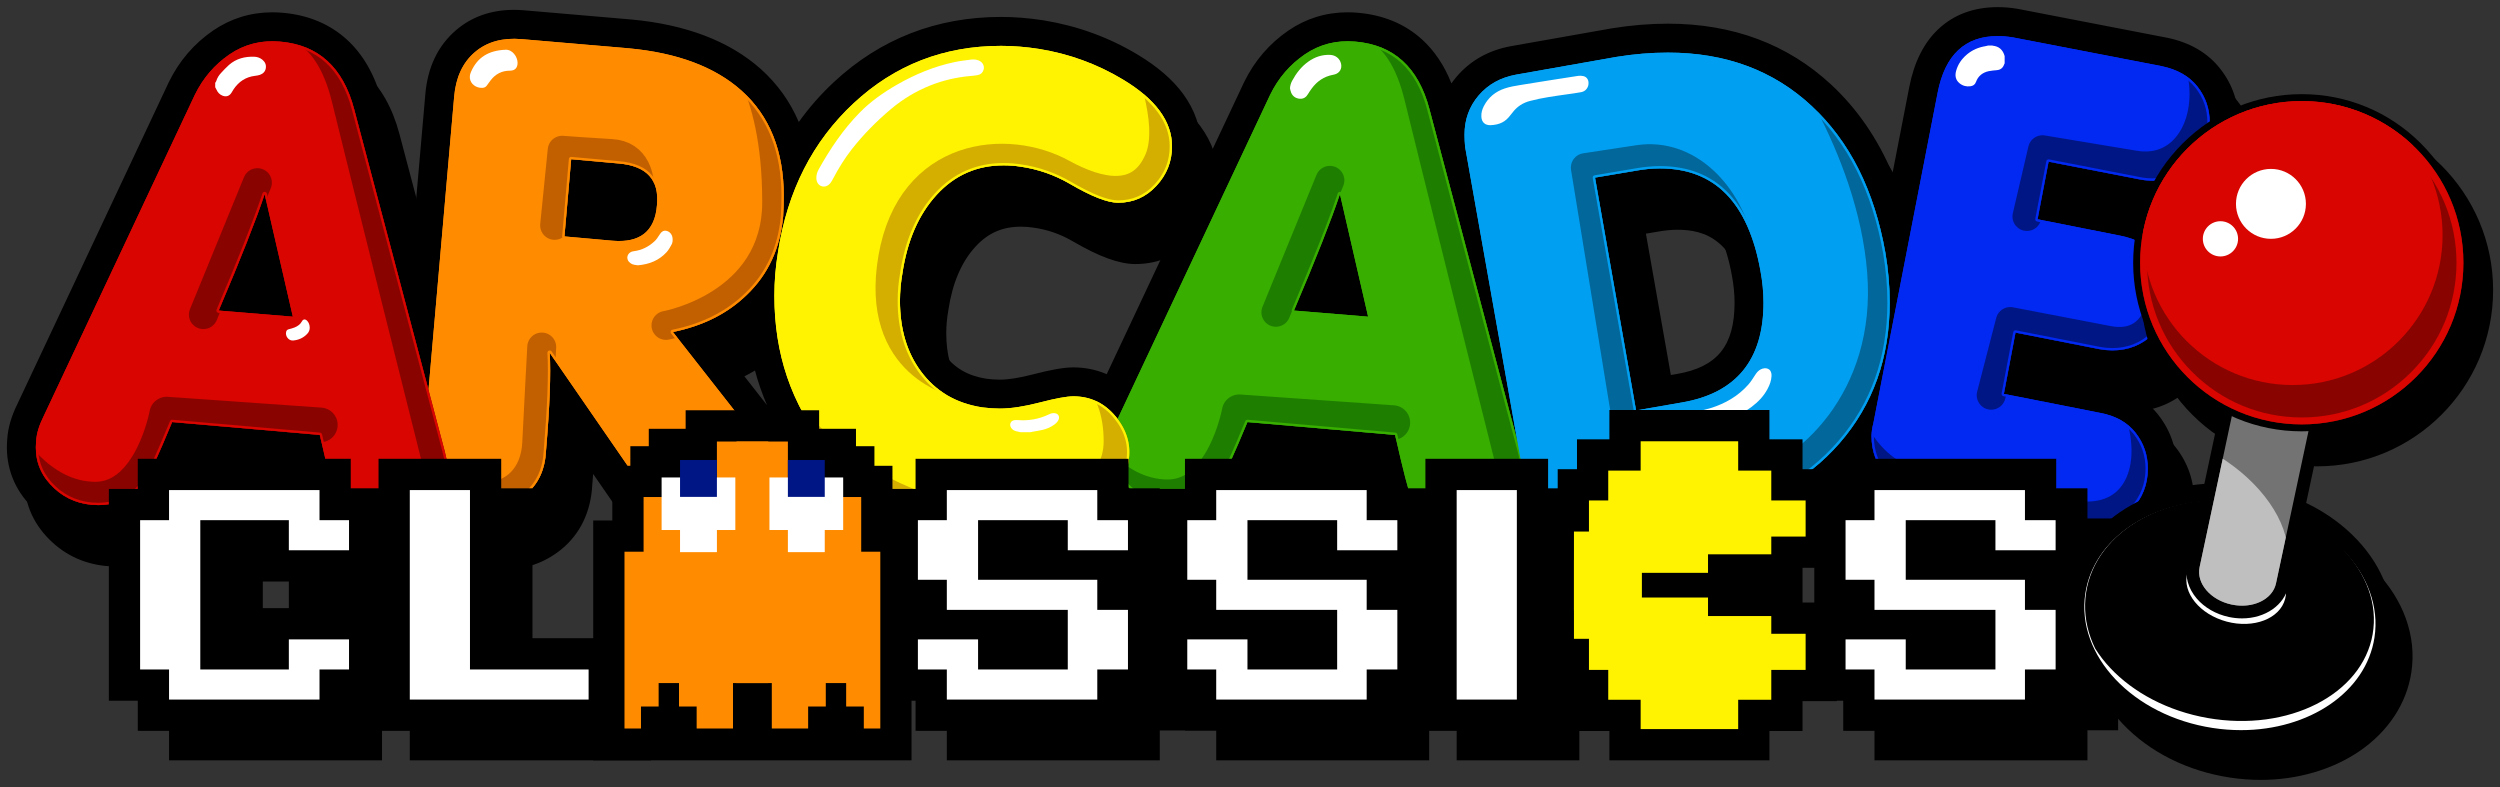 <?xml version="1.0" encoding="utf-8"?>
<!-- Generator: Adobe Illustrator 22.1.0, SVG Export Plug-In . SVG Version: 6.00 Build 0)  -->
<svg version="1.0" id="Redraw" xmlns="http://www.w3.org/2000/svg" xmlns:xlink="http://www.w3.org/1999/xlink" x="0px" y="0px"
	 width="2160px" height="680px" viewBox="0 0 2160 680" enable-background="new 0 0 2160 680" xml:space="preserve">
<rect x="0" y="0" width="2160" height="680" fill="#333333" stroke="none"/>
<g id="Sub-Z">
	<g id="Arcade_1_">
		<g>
			<g>
				<path d="M353.055,499.037c-1.829,0-3.702-0.075-5.566-0.223c-25.257-2.146-43.828-14.714-53.78-36.354
					c-1.7-3.675-4.55-12.318-12.561-47.024l-109.404-9.532c-13.257,31.563-17.923,40.085-20.566,43.723
					c-12.11,17.83-29.894,27.251-51.448,27.252c-2.26,0-4.599-0.103-6.951-0.305l-0.173-0.017
					c-17.21-1.724-31.827-9.035-43.444-21.733c-11.917-13.011-17.104-28.729-15.417-46.719c0.488-7.919,3.033-16.55,7.566-25.66
					L172.078,104.5c7.983-16.37,19.45-29.75,34.081-39.771c13.175-9.021,28.023-13.594,44.134-13.594c2.517,0,5.1,0.113,7.678,0.336
					c38.277,3.266,64.238,26.602,75.06,67.485l78.343,295.911c2.831,10.939,3.995,20.141,3.576,28.197l-0.016,0.299l-0.03,0.299
					c-1.765,17.616-9.445,31.755-22.827,42.021C380.516,494.545,367.389,499.037,353.055,499.037z M251.995,287.742l-11.118-48.338
					c-5.289,13.476-11.527,28.789-18.689,45.875L251.995,287.742z"/>
				<path d="M250.293,63.636c2.169,0,4.367,0.096,6.6,0.29c33.168,2.83,54.525,22.233,64.053,58.23l78.344,295.912
					c2.465,9.527,3.524,17.649,3.176,24.35c-1.414,14.119-7.411,25.227-17.997,33.349c-9.366,7.179-19.841,10.77-31.414,10.77
					c-1.509,0-3.036-0.061-4.582-0.183c-20.827-1.77-35.293-11.472-43.407-29.115c-2.118-4.581-6.708-22.407-13.763-53.465
					l-127.576-11.116c-12.001,28.94-19.586,45.525-22.763,49.76c-9.87,14.645-23.617,21.962-41.234,21.962
					c-1.914,0-3.873-0.086-5.879-0.259c-14.119-1.414-25.939-7.319-35.467-17.733c-9.529-10.404-13.581-22.845-12.174-37.319
					c0.356-6.352,2.472-13.407,6.352-21.175L183.312,109.98c7.055-14.465,17.023-26.112,29.909-34.937
					C224.328,67.439,236.688,63.637,250.293,63.636 M268.01,301.608l-24.351-105.872c-7.411,22.234-20.645,55.765-39.702,100.579
					L268.01,301.608 M250.296,38.636v25V38.636c-18.683,0.001-35.907,5.309-51.199,15.779
					c-16.441,11.259-29.311,26.266-38.255,44.606l-0.077,0.157l-0.075,0.158L30.058,377c-5.206,10.497-8.157,20.63-8.777,30.132
					c-1.943,21.274,4.506,40.677,18.666,56.139c13.75,15.027,31.05,23.685,51.413,25.724l0.173,0.017l0.173,0.015
					c2.707,0.233,5.406,0.351,8.023,0.351c25.81,0,47.12-11.25,61.659-32.539c2.734-3.78,6.888-10.944,18.321-37.695l91.324,7.957
					c7.077,30.008,9.571,36.805,11.339,40.627c5.969,12.979,14.624,23.35,25.703,30.781c10.762,7.218,23.641,11.509,38.28,12.753
					l0.074,0.006l0.074,0.006c2.19,0.173,4.394,0.261,6.55,0.261c17.147,0,32.834-5.359,46.623-15.928
					c16.01-12.283,25.573-29.812,27.665-50.7l0.06-0.596l0.031-0.598c0.486-9.347-0.803-19.784-3.939-31.909l-0.018-0.069
					l-0.018-0.068l-78.344-295.912c-5.995-22.647-16.261-40.699-30.514-53.654c-14.78-13.434-33.48-21.202-55.582-23.087
					C256.113,38.765,253.168,38.636,250.296,38.636L250.296,38.636z"/>
			</g>
			<g>
				<path d="M623.041,495.937c-2.157,0-4.376-0.104-6.595-0.308c-20.764-1.748-37.042-11.043-48.388-27.627l-65.773-95.312
					c-0.577,13.068-1.579,28.063-3.011,45.119c-0.923,20.125-8.441,36.036-22.346,47.293c-11.844,9.588-25.856,14.45-41.649,14.45
					c-2.385,0-4.845-0.113-7.31-0.336c-18.504-1.725-33.605-9.329-44.914-22.606c-11.42-13.388-16.147-30.148-14.042-49.816
					l25.928-296.315c1.681-19.837,9.087-35.577,22.012-46.747c11.284-9.759,25.45-14.708,42.102-14.708
					c2.473,0,5.038,0.111,7.624,0.33l92.648,7.94c44.597,4.129,79.779,17.467,104.655,39.651
					c27.022,24.289,40.706,58.05,40.706,100.379c0,5.771-0.186,11.892-0.551,18.193l-0.011,0.197l-0.018,0.197
					c-2.736,30.465-14.505,55.905-34.977,75.611c-14.004,13.69-31.174,23.92-51.213,30.539l55.522,70.824
					c10.454,13.505,15.059,27.651,13.735,42.109c-1.321,17.264-8.72,32.206-21.992,44.413
					C653.249,490.377,639.072,495.937,623.041,495.937z M545.084,223.517c1.666,0.147,3.291,0.223,4.811,0.223
					c13.653,0,19.142-5.271,20.252-19.451l0.02-0.229c0.673-6.949-0.357-12.122-3.06-15.377c-3.954-4.761-12.197-6.415-18.416-6.963
					l-28.829-2.587l-3.649,41.793L545.084,223.517z"/>
				<path d="M459.056,61.524c2.133,0,4.32,0.095,6.566,0.285l92.638,7.94c41.993,3.888,74.458,16.064,97.403,36.526
					c24.35,21.887,36.526,52.233,36.526,91.05c0,5.648-0.182,11.472-0.531,17.468c-2.472,27.526-12.886,50.115-31.231,67.758
					c-16.593,16.235-37.94,26.997-64.052,32.29l67.228,85.756c8.47,10.943,12.176,22.06,11.116,33.349
					c-1.058,14.119-7.063,26.203-17.998,36.261c-9.598,8.822-20.828,13.229-33.679,13.229c-1.8,0-3.63-0.086-5.494-0.259
					c-16.939-1.414-30-8.825-39.173-22.233l-88.403-128.103c1.06,18.353,0,46.41-3.175,84.167
					c-0.712,16.593-6.617,29.38-17.734,38.379c-9.611,7.781-20.875,11.666-33.783,11.666c-2.021,0-4.082-0.095-6.183-0.286
					c-15.177-1.414-27.353-7.493-36.526-18.262c-9.18-10.762-12.878-24.26-11.116-40.497l25.939-296.439
					c1.405-16.583,7.319-29.379,17.733-38.379C434.122,65.41,445.434,61.524,459.056,61.524 M549.895,236.239
					c20.196,0,31.096-10.321,32.715-30.975c2.118-21.878-8.825-33.878-32.819-35.996l-41.291-3.705l-5.823,66.699l41.291,3.705
					C546.023,236.149,548.002,236.239,549.895,236.239 M459.056,36.524c-19.741,0-36.659,5.974-50.283,17.757
					c-15.471,13.37-24.318,31.932-26.289,55.165l-25.913,296.139c-2.415,22.843,3.454,43.29,16.98,59.145
					c13.483,15.83,31.395,24.895,53.226,26.929l0.032,0.003l0.032,0.003c2.838,0.257,5.678,0.387,8.438,0.387
					c18.728,0,35.387-5.799,49.514-17.236c16.507-13.363,25.821-32.785,26.956-56.191c0.261-3.115,0.508-6.158,0.74-9.14
					l45.293,65.633c13.369,19.506,33.272,30.902,57.568,32.961c2.581,0.236,5.168,0.356,7.691,0.356
					c18.992,0,36.488-6.854,50.597-19.822c15.661-14.404,24.403-32.09,25.993-52.574c1.595-17.674-3.875-34.747-16.26-50.746
					l-0.047-0.061l-0.047-0.06l-45.162-57.609c15.018-6.87,28.305-15.918,39.723-27.073c22.68-21.85,35.707-49.93,38.719-83.462
					l0.035-0.393l0.023-0.394c0.38-6.545,0.573-12.91,0.573-18.917c0-46.026-15.077-82.915-44.813-109.643l-0.036-0.033
					l-0.036-0.033c-26.914-24.001-64.508-38.388-111.737-42.761l-0.085-0.008l-0.085-0.007l-92.638-7.94
					C464.798,36.65,461.879,36.524,459.056,36.524L459.056,36.524z M529.751,209.591l1.474-16.888l16.331,1.465
					c6.909,0.61,9.395,2.128,9.887,2.481c0.161,0.442,0.668,2.219,0.282,6.207l-0.022,0.228l-0.018,0.228
					c-0.386,4.924-1.443,6.707-1.65,7.013c-0.303,0.161-1.943,0.915-6.141,0.915c-1.154,0-2.409-0.059-3.729-0.176L529.751,209.591
					L529.751,209.591z"/>
			</g>
			<g>
				<path d="M882.037,496.206c-12.94,0-25.187-0.944-36.402-2.806c-52.688-8.239-95.549-32.558-127.393-72.279
					c-30.971-38.419-46.685-84.694-46.685-137.511c0-13.298,1.122-26.786,3.333-40.091c8.524-55.144,31.808-100.747,69.204-135.542
					c37.691-35.065,83.39-52.844,135.826-52.844c11.154,0,22.844,0.94,34.745,2.794c27.649,4.485,53.547,13.94,77.051,28.115
					c32.104,19.265,48.394,42.285,48.394,68.405c0,16.254-5.664,30.602-16.834,42.644c-11.41,12.313-25.625,18.558-42.249,18.558
					c-11.709,0-27.004-5.758-48.131-18.122c-11.909-6.887-24.812-11.349-38.293-13.231l-0.163-0.024
					c-3.967-0.607-8.14-0.915-12.403-0.915c-19.455,0-35.314,6.985-48.484,21.354c-13.743,14.988-22.657,35.566-26.497,61.167
					l-0.047,0.29c-1.283,7.367-1.933,14.66-1.933,21.677c0,21.511,5.231,39.493,15.549,53.444
					c10.771,14.664,25.38,23.255,44.684,26.293c4.628,0.616,9.188,0.929,13.552,0.929c8.438,0,19.045-1.646,31.529-4.89
					c14.976-3.887,25.14-5.696,31.994-5.696c18.665,0,34.292,7.502,46.449,22.297c12.051,14.692,16.599,31.14,13.524,48.896
					c-3.906,24.511-19.77,42.831-47.149,54.451l-0.095,0.04C934.956,491.968,910.37,496.206,882.037,496.206z"/>
				<path d="M879.921,67.633c10.587,0,21.52,0.885,32.82,2.646c26.112,4.236,50.289,13.061,72.521,26.468
					c28.23,16.941,42.349,36.179,42.349,57.701c0,13.061-4.499,24.441-13.498,34.143c-9,9.711-20.033,14.558-33.085,14.558
					c-9.18,0-23.118-5.467-41.818-16.41c-13.416-7.759-27.709-12.705-42.878-14.823c-4.592-0.702-9.355-1.058-14.294-1.058
					c-22.944,0-42.174,8.469-57.699,25.408c-15.534,16.941-25.41,39.528-29.644,67.758c-1.414,8.122-2.118,16.062-2.118,23.821
					c0,24.351,5.997,44.648,17.999,60.877c12.703,17.295,30.346,27.708,52.936,31.231c5.293,0.712,10.404,1.058,15.35,1.058
					c9.529,0,21.084-1.761,34.674-5.293c13.581-3.524,23.2-5.294,28.849-5.294c14.823,0,27.081,5.915,36.792,17.733
					c9.702,11.829,13.316,24.798,10.851,38.908c-3.176,20.115-16.41,35.112-39.702,44.996
					c-18.709,7.759-41.472,11.645-68.288,11.645c-12.357,0-23.821-0.885-34.408-2.646c-49.76-7.768-89.644-30.348-119.634-67.759
					c-29.297-36.343-43.938-79.577-43.938-129.692c0-12.705,1.06-25.41,3.176-38.115c8.115-52.58,29.909-95.367,65.376-128.368
					C788.077,84.133,830.508,67.633,879.921,67.633 M879.921,42.633c-55.697,0-104.26,18.905-144.339,56.191
					c-39.491,36.745-64.062,84.761-73.034,142.72c-2.316,13.954-3.49,28.107-3.49,42.067c0,55.728,16.635,104.628,49.444,145.345
					c33.841,42.206,79.31,68.041,135.141,76.786c11.876,1.968,24.793,2.965,38.395,2.965c29.983,0,56.18-4.56,77.864-13.552
					l0.095-0.039l0.095-0.04c39.292-16.674,51.387-43.911,54.597-63.904c3.64-21.165-1.953-41.518-16.183-58.867
					c-14.454-17.59-33.855-26.879-56.122-26.879c-8.05,0-18.884,1.88-35.129,6.096c-11.469,2.981-21.019,4.491-28.394,4.491
					c-3.77,0-7.724-0.269-11.755-0.8c-16.026-2.552-27.591-9.321-36.382-21.289l-0.024-0.033l-0.024-0.033
					c-8.815-11.919-13.099-26.969-13.099-46.012c0-6.301,0.588-12.873,1.747-19.533l0.05-0.289l0.044-0.29
					c3.464-23.094,11.319-41.454,23.347-54.571c10.822-11.807,23.3-17.304,39.273-17.304c3.633,0,7.17,0.259,10.513,0.771
					l0.162,0.025l0.162,0.023c12.024,1.679,23.068,5.496,33.76,11.67c23.097,13.51,40.382,19.803,54.393,19.803
					c19.96,0,37.741-7.803,51.422-22.565c13.187-14.217,20.162-31.902,20.162-51.136c0-16.145-5.193-31.406-15.434-45.36
					c-9-12.262-22.136-23.625-39.043-33.772c-24.867-14.99-52.249-24.987-81.39-29.714l-0.077-0.012l-0.077-0.012
					C904.054,43.623,891.717,42.633,879.921,42.633L879.921,42.633z"/>
			</g>
			<g>
				<path d="M1282.102,499.037c-1.829,0-3.702-0.075-5.567-0.223c-25.255-2.146-43.826-14.714-53.779-36.353
					c-1.7-3.68-4.55-12.322-12.56-47.025l-109.405-9.532c-13.257,31.563-17.922,40.085-20.566,43.723
					c-12.11,17.83-29.894,27.251-51.448,27.252c-2.26,0-4.599-0.103-6.951-0.305l-0.173-0.017
					c-17.21-1.724-31.827-9.035-43.444-21.733c-11.917-13.011-17.104-28.729-15.417-46.719c0.488-7.919,3.033-16.55,7.566-25.66
					L1101.124,104.5c7.984-16.37,19.45-29.751,34.08-39.771c13.177-9.021,28.025-13.594,44.136-13.594
					c2.516,0,5.1,0.113,7.677,0.336c38.277,3.266,64.237,26.602,75.061,67.485l78.344,295.911
					c2.83,10.941,3.994,20.143,3.575,28.198l-0.016,0.299l-0.03,0.298c-1.764,17.616-9.444,31.755-22.826,42.021
					C1309.563,494.546,1296.435,499.037,1282.102,499.037z M1181.041,287.742l-11.117-48.337
					c-5.289,13.478-11.526,28.788-18.689,45.875L1181.041,287.742z"/>
				<path d="M1179.34,63.636c2.169,0,4.367,0.096,6.6,0.29c33.169,2.83,54.525,22.233,64.053,58.23l78.344,295.912
					c2.465,9.527,3.524,17.649,3.176,24.35c-1.414,14.119-7.411,25.227-17.998,33.349c-9.365,7.179-19.841,10.77-31.414,10.77
					c-1.509,0-3.036-0.061-4.582-0.183c-20.827-1.77-35.293-11.472-43.407-29.115c-2.118-4.581-6.708-22.407-13.763-53.465
					l-127.576-11.116c-12.001,28.94-19.586,45.525-22.763,49.76c-9.87,14.645-23.617,21.962-41.234,21.962
					c-1.914,0-3.873-0.086-5.879-0.259c-14.119-1.414-25.939-7.319-35.467-17.733c-9.529-10.404-13.581-22.845-12.174-37.319
					c0.356-6.352,2.472-13.407,6.352-21.175l130.75-277.913c7.055-14.465,17.023-26.112,29.909-34.937
					C1153.375,67.439,1165.735,63.637,1179.34,63.636 M1197.057,301.608l-24.351-105.872
					c-7.411,22.234-20.645,55.765-39.702,100.579L1197.057,301.608 M1179.344,38.636v25V38.636
					c-18.683,0.001-35.907,5.309-51.199,15.779c-16.441,11.259-29.311,26.267-38.255,44.606l-0.077,0.157l-0.074,0.158L959.105,377
					c-5.207,10.497-8.158,20.629-8.777,30.133c-1.943,21.274,4.506,40.677,18.666,56.139c13.75,15.027,31.05,23.685,51.413,25.724
					l0.173,0.017l0.173,0.015c2.707,0.233,5.406,0.351,8.023,0.351c25.81,0,47.12-11.25,61.659-32.539
					c2.734-3.78,6.888-10.944,18.321-37.695l91.324,7.957c7.077,30.008,9.571,36.805,11.339,40.627
					c5.969,12.979,14.624,23.35,25.703,30.781c10.762,7.218,23.641,11.509,38.28,12.753l0.074,0.006l0.074,0.006
					c2.19,0.173,4.394,0.261,6.55,0.261c17.147,0,32.834-5.359,46.623-15.928c16.009-12.282,25.573-29.812,27.665-50.7l0.06-0.596
					l0.031-0.598c0.486-9.347-0.803-19.784-3.939-31.908l-0.018-0.069l-0.018-0.068l-78.344-295.912
					c-5.995-22.647-16.261-40.699-30.513-53.654c-14.78-13.434-33.48-21.202-55.582-23.087
					C1185.16,38.765,1182.215,38.636,1179.344,38.636L1179.344,38.636z"/>
			</g>
			<g>
				<path d="M1385.146,503.088c-17.918,0-32.579-4.618-43.576-13.728c-11.061-9.163-18.178-22.646-21.153-40.076l-51.947-292.601
					l-0.047-0.483c-0.392-3.974-0.59-7.948-0.59-11.811c0-16.048,5.101-30.173,15.159-41.983
					c9.983-11.725,23.287-19.19,39.541-22.187l87.076-15.397c15.794-2.566,31.429-3.867,46.47-3.867
					c52.782,0,97.412,16.621,132.649,49.402c34.879,32.458,57.616,77.55,67.583,134.026c2.589,15.203,3.896,30.335,3.896,45.051
					c0,50.517-15.543,94.057-46.198,129.41c-30.554,35.237-72.624,57.817-125.043,67.112l-90.825,15.842
					C1394.164,502.654,1389.794,503.088,1385.146,503.088z M1438.699,368.155l27.421-4.753
					c40.963-7.083,60.039-30.587,60.039-73.969c0-8.008-0.82-16.505-2.438-25.255c-12.589-70.077-48.56-78.174-74.522-78.174
					c-5.909,0-12.461,0.645-19.474,1.916l-22.144,3.749L1438.699,368.155z"/>
				<path d="M1456.08,73.454c49.76,0,91.132,15.352,124.135,46.054c32.994,30.704,54.259,73.051,63.787,127.047
					c2.465,14.475,3.705,28.767,3.705,42.878c0,47.641-14.383,88.055-43.143,121.222c-28.767,33.176-68.022,54.169-117.781,62.994
					l-91.05,15.881c-3.176,0.704-6.708,1.058-10.587,1.058c-30,0-47.468-14.475-52.407-43.407l-51.878-292.205
					c-0.347-3.523-0.529-7.055-0.529-10.587c0-13.053,4.061-24.351,12.176-33.879c8.113-9.529,18.875-15.525,32.291-17.999
					l86.814-15.352C1426.784,74.695,1441.605,73.454,1456.08,73.454 M1428.553,382.6l39.702-6.881
					c46.931-8.115,70.404-36.874,70.404-86.285c0-8.817-0.885-17.999-2.647-27.528c-10.587-58.932-39.527-88.402-86.814-88.402
					c-6.708,0-13.946,0.71-21.703,2.116l-34.409,5.823L1428.553,382.6 M1456.08,48.454c-15.711,0-32.021,1.356-48.475,4.029
					l-0.172,0.028l-0.172,0.03l-86.814,15.352l-0.09,0.016l-0.09,0.017c-19.154,3.532-34.897,12.406-46.793,26.377
					c-12.036,14.132-18.141,30.984-18.141,50.086c0,4.271,0.219,8.657,0.649,13.035l0.095,0.966l0.17,0.956l51.867,292.144
					c3.503,20.413,12.077,36.391,25.483,47.497c13.298,11.016,30.642,16.601,51.55,16.601c5.434,0,10.601-0.509,15.37-1.515
					l90.563-15.796l0.035-0.006l0.035-0.006c55.312-9.809,99.826-33.775,132.304-71.232c32.683-37.692,49.254-83.987,49.254-137.6
					c0-15.415-1.366-31.253-4.06-47.075l-0.013-0.074l-0.013-0.074c-10.449-59.213-34.463-106.653-71.375-141.003
					C1559.618,66.202,1512.124,48.454,1456.08,48.454L1456.08,48.454z M1422.077,201.893l9.589-1.623l0.144-0.024l0.144-0.026
					c6.278-1.138,12.08-1.715,17.243-1.715c23.291,0,51.409,7.709,62.208,67.822l0.011,0.063l0.012,0.063
					c1.48,8.002,2.23,15.734,2.23,22.981c0,37.194-14.853,55.632-49.664,61.651l-15.151,2.626L1422.077,201.893L1422.077,201.893z"
					/>
			</g>
			<g>
				<path d="M1821.503,495.678c-4.24,0-8.729-0.424-13.343-1.259l-134.078-25.967c-15.727-2.968-28.869-10.277-39.004-21.715
					c-10.341-11.662-15.585-25.762-15.585-41.904c0-4.469,0.639-9.152,1.899-13.93l55.5-285.425
					c9.513-48.614,40.135-58.816,64.148-58.816c4.878,0,9.841,0.413,14.75,1.227l0.329,0.059l128.775,24.909
					c16.673,3.426,29.642,10.915,38.548,22.258c8.797,11.223,13.255,24.236,13.255,38.688c0,17.054-5.987,31.907-17.797,44.146
					c-11.925,12.369-26.707,18.643-43.934,18.643c-4.725,0-9.297-0.44-13.591-1.307l-66.48-12.938l-4.836,25.251l59.814,11.875
					c16.657,3.424,29.742,10.836,38.977,22.048c9.269,11.253,13.968,24.346,13.968,38.915c0,17.486-6.129,32.482-18.218,44.571
					c-12.091,12.088-27.086,18.218-44.57,18.218c-4.302,0-8.801-0.425-13.372-1.263l-60.337-11.892l-5.392,28.379l70.867,13.993
					c16.387,3.04,29.231,10.362,38.182,21.764c8.796,11.219,13.254,24.232,13.254,38.685c0,17.001-5.871,31.824-17.449,44.06
					C1854.01,489.378,1839.113,495.678,1821.503,495.678z"/>
				<path d="M1741.041,59.162c4.234,0,8.469,0.356,12.705,1.058l128.634,24.88c13.763,2.828,24.167,8.735,31.231,17.733
					c7.055,9,10.587,19.322,10.587,30.968c0,13.763-4.764,25.591-14.292,35.466c-9.529,9.884-21.175,14.823-34.938,14.823
					c-3.886,0-7.593-0.348-11.116-1.06l-78.874-15.35l-9.529,49.76l71.993,14.292c13.763,2.83,24.35,8.735,31.762,17.734
					c7.411,8.998,11.116,19.32,11.116,30.967c0,14.119-4.855,26.03-14.557,35.732c-9.711,9.71-21.622,14.557-35.732,14.557
					c-3.532,0-7.237-0.347-11.117-1.058l-72.522-14.294l-10.058,52.936l83.11,16.41c13.407,2.474,23.638,8.206,30.702,17.205
					c7.055,8.998,10.587,19.32,10.587,30.967c0,13.763-4.682,25.591-14.028,35.467c-9.355,9.875-21.092,14.821-35.203,14.821
					c-3.532,0-7.237-0.356-11.116-1.058l-133.928-25.939c-13.059-2.465-23.737-8.379-32.025-17.733
					c-8.288-9.348-12.44-20.555-12.44-33.614c0-3.524,0.529-7.23,1.587-11.118l55.583-285.852
					C1695.516,75.399,1712.803,59.162,1741.041,59.162 M1741.041,34.162c-20.619,0-37.865,6.376-51.258,18.951
					c-12.503,11.739-20.966,28.544-25.154,49.95l-55.43,285.066c-1.464,5.676-2.206,11.291-2.206,16.704
					c0,19.289,6.303,36.179,18.734,50.199c11.999,13.542,27.492,22.192,46.042,25.704l133.864,25.926l0.149,0.029l0.15,0.027
					c5.344,0.968,10.583,1.458,15.571,1.458c20.879,0,39.328-7.825,53.352-22.628c13.662-14.438,20.879-32.644,20.879-52.661
					c0-17.316-5.354-32.925-15.913-46.392c-10.878-13.859-26.244-22.715-45.677-26.335l-58.616-11.574l0.726-3.822l47.826,9.426
					l0.162,0.032l0.163,0.03c5.313,0.974,10.57,1.468,15.627,1.468c20.625,0,39.093-7.565,53.408-21.878
					c14.315-14.315,21.881-32.783,21.881-53.411c0-17.544-5.658-33.31-16.818-46.86c-11.097-13.473-26.582-22.332-46.025-26.329
					l-0.083-0.017l-0.083-0.016l-47.637-9.457l0.142-0.743l54.19,10.546c5.077,1.018,10.447,1.534,15.962,1.534
					c20.46,0,38.765-7.771,52.937-22.472c13.927-14.434,21.293-32.701,21.293-52.817c0-17.315-5.354-32.924-15.912-46.392
					c-10.793-13.748-26.224-22.76-45.875-26.798l-0.142-0.029l-0.142-0.028l-128.634-24.88l-0.328-0.063l-0.33-0.055
					C1752.254,34.632,1746.603,34.162,1741.041,34.162L1741.041,34.162z"/>
			</g>
		</g>
		<path d="M1844.005,179.557c5.077,1.018,10.447,1.534,15.963,1.534c20.459,0,38.765-7.771,52.937-22.472
			c13.928-14.434,21.293-32.701,21.293-52.817c0-17.315-5.353-32.923-15.912-46.392c-10.794-13.749-26.225-22.76-45.875-26.798
			l-0.142-0.029l-0.142-0.028L1743.493,7.675l-0.328-0.063l-0.329-0.055c-5.582-0.926-11.233-1.395-16.795-1.395
			c-20.619,0-37.865,6.376-51.258,18.951c-12.503,11.739-20.966,28.544-25.155,49.95l-14.567,74.914
			c-12.753-30.217-30.402-55.911-52.816-76.77c-37.628-35.005-85.122-52.753-141.166-52.753c-15.711,0-32.02,1.356-48.474,4.029
			l-0.172,0.028l-0.172,0.03l-86.814,15.352l-0.09,0.016l-0.09,0.017c-19.154,3.531-34.897,12.406-46.793,26.377
			c-1.59,1.867-3.069,3.784-4.452,5.744c-6.096-15.419-14.593-28.143-25.375-37.944c-14.78-13.434-33.48-21.202-55.582-23.087
			c-2.905-0.251-5.849-0.38-8.721-0.38v12.5c0,0,0,0,0,0l-0.001-12.5c-18.682,0.001-35.906,5.309-51.198,15.779
			c-16.441,11.259-29.311,26.266-38.255,44.607l-0.077,0.157l-0.074,0.158L956.196,323.3c-8.859-3.868-18.525-5.876-28.812-5.876
			c-8.05,0-18.884,1.88-35.129,6.096c-11.469,2.981-21.019,4.491-28.394,4.491c-3.771,0-7.724-0.269-11.755-0.8
			c-16.026-2.552-27.591-9.321-36.382-21.289l-0.024-0.033l-0.024-0.033c-8.814-11.918-13.099-26.969-13.099-46.012
			c0-6.301,0.588-12.873,1.747-19.533l0.05-0.289l0.044-0.29c3.464-23.094,11.319-41.454,23.347-54.571
			c10.822-11.807,23.3-17.304,39.273-17.304c3.632,0,7.17,0.259,10.513,0.771l0.162,0.025l0.162,0.023
			c12.025,1.679,23.069,5.497,33.762,11.672c23.096,13.509,40.381,19.801,54.391,19.801c19.96,0,37.741-7.803,51.422-22.565
			c13.187-14.217,20.162-31.902,20.162-51.136c0-16.145-5.193-31.406-15.434-45.36c-8.999-12.262-22.136-23.625-39.043-33.772
			c-24.867-14.99-52.249-24.987-81.39-29.714l-0.077-0.012l-0.077-0.012c-12.536-1.953-24.873-2.944-36.669-2.944
			c-55.697,0-104.26,18.905-144.339,56.191c-11.395,10.603-21.54,22.149-30.434,34.597c-7.476-17.538-18.409-32.827-32.773-45.739
			l-0.036-0.033l-0.036-0.033c-26.914-24.001-64.508-38.388-111.737-42.761l-0.085-0.008l-0.085-0.007l-92.637-7.94
			c-2.959-0.251-5.878-0.377-8.701-0.377c-19.741,0-36.659,5.974-50.283,17.757c-15.471,13.37-24.318,31.932-26.289,55.165
			l-9.698,110.834L330.113,87.757c-5.995-22.647-16.261-40.699-30.513-53.654c-14.78-13.434-33.48-21.202-55.582-23.087
			c-2.905-0.251-5.849-0.38-8.721-0.38v12.5c0,0,0,0,0,0l-0.001-12.5c-18.682,0.001-35.907,5.309-51.198,15.779
			c-16.441,11.259-29.311,26.266-38.256,44.606l-0.077,0.158l-0.075,0.158L15.058,349c-5.207,10.497-8.158,20.629-8.777,30.133
			c-1.943,21.275,4.506,40.678,18.666,56.139c13.75,15.027,31.05,23.684,51.413,25.724l0.173,0.017l0.173,0.015
			c2.707,0.233,5.406,0.351,8.023,0.351c25.812,0,47.122-11.25,61.661-32.542c2.733-3.78,6.889-10.95,18.319-37.693l91.324,7.957
			c7.076,30.002,9.571,36.804,11.339,40.627c5.969,12.979,14.624,23.35,25.703,30.781c10.762,7.218,23.641,11.509,38.28,12.753
			l0.074,0.006l0.074,0.006c2.19,0.173,4.394,0.261,6.55,0.261c17.148,0,32.834-5.359,46.623-15.928
			c3.088-2.369,5.93-4.938,8.531-7.684c5.83,1.869,12.019,3.125,18.569,3.735l0.032,0.003l0.032,0.003
			c2.838,0.257,5.677,0.387,8.438,0.387c18.728,0,35.387-5.799,49.514-17.236c16.507-13.363,25.821-32.784,26.956-56.19
			c0.261-3.115,0.508-6.159,0.74-9.141l45.293,65.633c13.368,19.505,33.272,30.901,57.567,32.961
			c2.582,0.236,5.169,0.356,7.693,0.356c18.992,0,36.488-6.854,50.597-19.822c15.661-14.404,24.403-32.09,25.993-52.574
			c0.644-7.136,0.116-14.172-1.534-21.081c3.269,4.764,6.729,9.434,10.405,13.995c33.841,42.206,79.31,68.041,135.141,76.786
			c11.876,1.968,24.793,2.965,38.395,2.965c29.983,0,56.18-4.56,77.864-13.552l0.095-0.039l0.095-0.04
			c11.294-4.793,20.331-10.461,27.566-16.577c9.786,5.765,20.729,9.294,32.749,10.498l0.173,0.017l0.173,0.015
			c2.707,0.233,5.406,0.351,8.023,0.351c25.81,0,47.12-11.25,61.659-32.539c2.734-3.78,6.888-10.944,18.321-37.695l91.324,7.957
			c7.077,30.008,9.571,36.804,11.339,40.627c5.969,12.979,14.624,23.35,25.703,30.781c10.762,7.218,23.641,11.509,38.28,12.753
			l0.074,0.006l0.074,0.006c2.19,0.173,4.394,0.261,6.55,0.261c17.147,0,32.834-5.359,46.623-15.928
			c0.209-0.161,0.405-0.333,0.613-0.495c1.364,1.347,2.778,2.645,4.26,3.873c13.298,11.016,30.642,16.601,51.549,16.601
			c5.433,0,10.599-0.509,15.368-1.515l90.565-15.796l0.035-0.006l0.035-0.006c50.105-8.886,91.349-29.389,122.812-61.014
			c2.979,6.347,6.895,12.288,11.766,17.782c11.999,13.542,27.492,22.192,46.042,25.704l133.864,25.926l0.149,0.029l0.149,0.027
			c5.344,0.968,10.582,1.458,15.571,1.458c20.879,0,39.328-7.825,53.352-22.628c13.662-14.438,20.879-32.644,20.879-52.661
			c0-17.316-5.354-32.925-15.913-46.392c-10.88-13.86-26.244-22.716-45.679-26.335l-58.614-11.573l0.726-3.822l47.826,9.426
			l0.162,0.032l0.163,0.03c5.313,0.974,10.571,1.468,15.627,1.468c20.625,0,39.094-7.565,53.408-21.878
			c14.315-14.315,21.88-32.784,21.88-53.411c0-17.544-5.658-33.31-16.818-46.86c-11.097-13.473-26.582-22.331-46.025-26.329
			l-0.083-0.017l-0.083-0.016l-47.637-9.457l0.142-0.743L1844.005,179.557z M1416.811,172.246l0.144-0.026
			c6.278-1.138,12.08-1.715,17.243-1.715c23.29,0,51.409,7.709,62.208,67.822l0.011,0.063l0.012,0.063
			c1.48,8.002,2.23,15.734,2.23,22.981c0,37.194-14.853,55.632-49.664,61.651l-15.151,2.626l-26.768-151.817l9.59-1.623
			L1416.811,172.246z M542.726,174.856l-0.022,0.228l-0.018,0.228c-0.386,4.924-1.443,6.707-1.65,7.013
			c-0.303,0.161-1.943,0.915-6.141,0.915c-1.154,0-2.409-0.059-3.729-0.176l-16.415-1.473l1.474-16.888l16.331,1.465
			c6.909,0.61,9.395,2.128,9.887,2.481C542.604,169.091,543.112,170.868,542.726,174.856z M623.115,299.565
			c8.094-3.703,15.668-8.06,22.735-13.017c2.663,22.484,8.302,43.693,16.866,63.532L623.115,299.565z"/>
		<g>
			<path fill="#D80500" d="M333.472,458.354c-20.827-1.77-35.293-11.472-43.407-29.115c-2.118-4.581-6.708-22.407-13.763-53.465
				l-127.576-11.116c-12.001,28.94-19.586,45.525-22.763,49.76c-10.943,16.237-26.649,23.465-47.112,21.703
				c-14.119-1.414-25.939-7.319-35.467-17.733c-9.529-10.404-13.581-22.845-12.174-37.319c0.356-6.352,2.472-13.407,6.352-21.175
				L168.312,81.98c7.055-14.465,17.023-26.112,29.909-34.937c12.878-8.817,27.436-12.522,43.672-11.117
				c33.168,2.83,54.525,22.233,64.053,58.23l78.344,295.912c2.465,9.527,3.524,17.649,3.176,24.35
				c-1.414,14.119-7.411,25.227-17.997,33.349C358.882,455.881,346.879,459.412,333.472,458.354z M228.659,167.736
				c-7.411,22.233-20.645,55.765-39.702,100.579l64.053,5.293L228.659,167.736z"/>
			<path fill="#FF8B00" d="M474.972,304.841c1.06,18.353,0,46.41-3.175,84.167c-0.712,16.593-6.617,29.38-17.734,38.379
				c-11.116,9-24.441,12.787-39.966,11.381c-15.177-1.414-27.353-7.493-36.526-18.262c-9.18-10.762-12.878-24.26-11.116-40.497
				l25.939-296.439c1.405-16.583,7.319-29.38,17.733-38.379c10.404-8.998,23.903-12.787,40.495-11.381l92.638,7.94
				c41.993,3.888,74.458,16.063,97.403,36.526c24.35,21.887,36.526,52.233,36.526,91.05c0,5.648-0.182,11.472-0.531,17.468
				c-2.472,27.526-12.886,50.115-31.231,67.759c-16.593,16.235-37.94,26.997-64.052,32.29l67.228,85.756
				c8.47,10.943,12.176,22.06,11.116,33.349c-1.058,14.119-7.062,26.203-17.997,36.261c-10.943,10.058-24.003,14.376-39.173,12.969
				c-16.939-1.414-30-8.825-39.173-22.233L474.972,304.841z M534.791,141.268l-41.291-3.705l-5.823,66.699l41.291,3.705
				c23.994,2.118,36.872-8.113,38.642-30.702C569.727,155.387,558.785,143.386,534.791,141.268z"/>
			<path fill="#FFF301" d="M832.63,453.061c-49.76-7.768-89.644-30.348-119.635-67.759c-29.297-36.343-43.938-79.577-43.938-129.692
				c0-12.705,1.06-25.41,3.176-38.114c8.115-52.58,29.909-95.367,65.376-128.368c35.467-32.995,77.898-49.495,127.311-49.495
				c10.587,0,21.52,0.885,32.82,2.646c26.112,4.236,50.289,13.061,72.521,26.468c28.23,16.941,42.349,36.179,42.349,57.701
				c0,13.061-4.499,24.441-13.499,34.143c-9,9.711-20.033,14.558-33.085,14.558c-9.18,0-23.118-5.468-41.818-16.41
				c-13.416-7.759-27.709-12.705-42.878-14.823c-4.592-0.702-9.355-1.058-14.294-1.058c-22.943,0-42.174,8.469-57.699,25.408
				c-15.534,16.941-25.41,39.528-29.644,67.759c-1.414,8.122-2.118,16.062-2.118,23.821c0,24.351,5.997,44.648,17.999,60.877
				c12.703,17.295,30.346,27.709,52.936,31.231c5.293,0.712,10.404,1.058,15.35,1.058c9.529,0,21.084-1.761,34.674-5.293
				c13.581-3.524,23.2-5.294,28.849-5.294c14.823,0,27.081,5.915,36.792,17.733c9.702,11.829,13.316,24.798,10.851,38.908
				c-3.176,20.115-16.41,35.112-39.702,44.996c-18.709,7.759-41.472,11.645-68.288,11.645
				C854.681,455.706,843.216,454.822,832.63,453.061z"/>
			<path fill="#37AE00" d="M1262.519,458.354c-20.827-1.77-35.293-11.472-43.407-29.115c-2.118-4.581-6.708-22.407-13.763-53.465
				l-127.576-11.116c-12.001,28.94-19.586,45.525-22.763,49.76c-10.943,16.237-26.649,23.465-47.112,21.703
				c-14.119-1.414-25.939-7.319-35.467-17.733c-9.529-10.404-13.581-22.845-12.174-37.319c0.356-6.352,2.472-13.407,6.352-21.175
				l130.75-277.913c7.055-14.465,17.023-26.112,29.909-34.937c12.878-8.817,27.436-12.522,43.672-11.117
				c33.168,2.83,54.525,22.233,64.053,58.23l78.344,295.912c2.465,9.527,3.524,17.649,3.176,24.35
				c-1.414,14.119-7.411,25.227-17.997,33.349C1287.928,455.881,1275.926,459.412,1262.519,458.354z M1157.706,167.736
				c-7.411,22.233-20.645,55.765-39.702,100.579l64.053,5.293L1157.706,167.736z"/>
			<path fill="#019FF1" d="M1471.783,445.649l-91.05,15.881c-3.176,0.704-6.708,1.058-10.587,1.058
				c-30,0-47.468-14.475-52.407-43.407l-51.878-292.205c-0.347-3.523-0.529-7.055-0.529-10.587c0-13.053,4.061-24.351,12.176-33.879
				c8.113-9.529,18.875-15.525,32.291-17.999l86.814-15.352c15.169-2.465,29.991-3.705,44.465-3.705
				c49.76,0,91.132,15.352,124.135,46.054c32.994,30.704,54.259,73.051,63.787,127.047c2.465,14.475,3.705,28.767,3.705,42.878
				c0,47.642-14.383,88.055-43.143,121.222C1560.798,415.831,1521.543,436.824,1471.783,445.649z M1412.495,147.621l-34.409,5.823
				l35.467,201.156l39.702-6.882c46.932-8.115,70.404-36.874,70.404-86.285c0-8.817-0.885-17.999-2.647-27.528
				c-10.587-58.932-39.527-88.402-86.814-88.402C1427.49,145.504,1420.253,146.214,1412.495,147.621z"/>
			<path fill="#0129F1" d="M1795.387,454.119l-133.928-25.939c-13.059-2.465-23.737-8.379-32.025-17.733
				c-8.288-9.348-12.44-20.555-12.44-33.614c0-3.524,0.529-7.23,1.587-11.117l55.583-285.852
				c6.352-32.464,23.64-48.701,51.878-48.701c4.234,0,8.469,0.356,12.705,1.058l128.634,24.881
				c13.763,2.828,24.167,8.735,31.231,17.733c7.055,9,10.587,19.322,10.587,30.968c0,13.763-4.764,25.591-14.292,35.466
				c-9.529,9.884-21.175,14.823-34.938,14.823c-3.886,0-7.593-0.348-11.116-1.06l-78.875-15.35l-9.529,49.76l71.993,14.292
				c13.763,2.83,24.35,8.735,31.762,17.734c7.411,8.998,11.116,19.32,11.116,30.967c0,14.119-4.855,26.03-14.557,35.732
				c-9.711,9.71-21.622,14.557-35.732,14.557c-3.532,0-7.237-0.347-11.117-1.058l-72.522-14.294l-10.058,52.936l83.11,16.41
				c13.407,2.474,23.638,8.206,30.702,17.205c7.055,8.998,10.587,19.32,10.587,30.967c0,13.763-4.682,25.591-14.028,35.467
				c-9.355,9.875-21.092,14.821-35.203,14.821C1802.971,455.177,1799.265,454.822,1795.387,454.119z"/>
		</g>
		<g>
			<defs>
				<path id="SVGID_1_" d="M1262.519,458.354c-20.827-1.77-35.293-11.472-43.407-29.115c-2.118-4.581-6.708-22.407-13.763-53.465
					l-127.576-11.116c-12.001,28.94-19.586,45.525-22.763,49.76c-10.943,16.237-26.649,23.465-47.112,21.703
					c-14.119-1.414-25.939-7.319-35.467-17.733c-9.529-10.404-13.581-22.845-12.174-37.319c0.356-6.352,2.472-13.407,6.352-21.175
					l130.75-277.913c7.055-14.465,17.023-26.112,29.909-34.937c12.878-8.817,27.436-12.522,43.672-11.117
					c33.168,2.83,54.525,22.233,64.053,58.23l78.344,295.912c2.465,9.527,3.524,17.649,3.176,24.35
					c-1.414,14.119-7.411,25.227-17.997,33.349C1287.928,455.881,1275.926,459.412,1262.519,458.354z M1157.706,167.736
					c-7.411,22.233-20.645,55.765-39.702,100.579l64.053,5.293L1157.706,167.736z"/>
			</defs>
			<clipPath id="SVGID_2_">
				<use xlink:href="#SVGID_1_"  overflow="visible"/>
			</clipPath>
			<g clip-path="url(#SVGID_2_)">
				
					<path fill="none" stroke="#1E7E00" stroke-width="30" stroke-linecap="round" stroke-linejoin="round" stroke-miterlimit="10" d="
					M1203.359,365.151l-132.667-9.333c0,0-13.333,73.467-61.667,73.467c-50.667,0-79-53.133-79-53.133"/>
				
					<path fill="none" stroke="#1E7E00" stroke-width="30" stroke-linecap="round" stroke-linejoin="round" stroke-miterlimit="10" d="
					M1193.359,420.818c0,0,28,31.667,61.333,31.667c27.667,0,61.972-15.572,53.667-48c-7.823-30.543-68.335-272.917-80.333-322
					c-15.532-63.539-50.333-64-50.333-64"/>
				
					<line fill="none" stroke="#1E7E00" stroke-width="25" stroke-linecap="round" stroke-linejoin="round" stroke-miterlimit="10" x1="1102.359" y1="269.818" x2="1149.026" y2="155.818"/>
			</g>
			<g clip-path="url(#SVGID_2_)">
				<path fill="#37AE00" d="M1164.344,37.636c2.098,0,4.259,0.095,6.426,0.282c16.061,1.37,29.423,6.809,39.716,16.165
					c10.337,9.396,17.932,23.051,22.573,40.585l78.341,295.901c2.397,9.266,3.446,17.239,3.118,23.697
					c-1.358,13.453-7.152,24.19-17.219,31.914c-8.966,6.873-19.126,10.357-30.198,10.357c-1.449,0-2.938-0.06-4.413-0.176
					c-20.238-1.72-33.898-10.865-41.761-27.961c-2.053-4.44-6.638-22.295-13.628-53.069c-0.193-0.848-0.911-1.474-1.777-1.549
					l-127.576-11.116c-0.058-0.005-0.117-0.008-0.174-0.008c-0.802,0-1.535,0.482-1.847,1.234
					c-11.882,28.653-19.457,45.249-22.515,49.326c-0.02,0.027-0.04,0.054-0.059,0.082c-9.559,14.184-22.505,21.08-39.575,21.08
					c-1.847,0-3.768-0.085-5.68-0.249c-13.551-1.357-25.055-7.108-34.192-17.094c-9.079-9.914-13.002-21.95-11.659-35.775
					c0.003-0.027,0.005-0.054,0.006-0.082c0.339-6.047,2.406-12.909,6.165-20.436l130.738-277.887
					c6.87-14.086,16.708-25.58,29.241-34.163c10.716-7.337,22.808-11.057,35.944-11.057H1164.344 M1182.057,275.608
					c0.578,0,1.13-0.25,1.512-0.691c0.418-0.483,0.58-1.135,0.437-1.757l-24.351-105.871c-0.201-0.873-0.958-1.507-1.854-1.549
					c-0.032-0.002-0.064-0.002-0.096-0.002c-0.857,0-1.623,0.548-1.897,1.368c-7.368,22.105-20.706,55.894-39.645,100.429
					c-0.251,0.591-0.203,1.267,0.128,1.816c0.332,0.55,0.907,0.907,1.547,0.96l64.053,5.293
					C1181.947,275.605,1182.002,275.608,1182.057,275.608 M1164.34,35.636c-13.605,0-25.965,3.803-37.072,11.407
					c-12.886,8.825-22.854,20.471-29.909,34.937l-130.75,277.913c-3.88,7.768-5.997,14.823-6.352,21.175
					c-1.406,14.475,2.646,26.915,12.174,37.319c9.529,10.414,21.349,16.319,35.467,17.733c2.006,0.173,3.964,0.259,5.879,0.259
					c17.617,0,31.364-7.317,41.234-21.962c3.176-4.234,10.762-20.819,22.763-49.76l127.576,11.116
					c7.055,31.058,11.645,48.884,13.763,53.465c8.115,17.643,22.58,27.345,43.407,29.115c1.547,0.122,3.073,0.183,4.582,0.183
					c11.574,0,22.049-3.591,31.414-10.77c10.587-8.122,16.583-19.231,17.998-33.349c0.348-6.701-0.712-14.823-3.176-24.35
					l-78.344-295.912c-9.529-35.997-30.885-55.4-64.053-58.23C1168.707,35.733,1166.509,35.636,1164.34,35.636L1164.34,35.636z
					 M1182.057,273.608l-64.053-5.293c19.057-44.814,32.291-78.345,39.702-100.579L1182.057,273.608L1182.057,273.608z"/>
			</g>
		</g>
		<g>
			<defs>
				<path id="SVGID_3_" d="M474.972,304.841c1.06,18.353,0,46.41-3.175,84.167c-0.712,16.593-6.617,29.38-17.734,38.379
					c-11.116,9-24.441,12.787-39.966,11.381c-15.177-1.414-27.353-7.493-36.526-18.262c-9.18-10.762-12.878-24.26-11.116-40.497
					l25.939-296.439c1.405-16.583,7.319-29.38,17.733-38.379c10.404-8.998,23.903-12.787,40.495-11.381l92.638,7.94
					c41.993,3.888,74.458,16.063,97.403,36.526c24.35,21.887,36.526,52.233,36.526,91.05c0,5.648-0.182,11.472-0.531,17.468
					c-2.472,27.526-12.886,50.115-31.231,67.759c-16.593,16.235-37.94,26.997-64.052,32.29l67.228,85.756
					c8.47,10.943,12.176,22.06,11.116,33.349c-1.058,14.119-7.062,26.203-17.997,36.261c-10.943,10.058-24.003,14.376-39.173,12.969
					c-16.939-1.414-30-8.825-39.173-22.233L474.972,304.841z M534.791,141.268l-41.291-3.705l-5.823,66.699l41.291,3.705
					c23.994,2.118,36.872-8.113,38.642-30.702C569.727,155.387,558.785,143.386,534.791,141.268z"/>
			</defs>
			<clipPath id="SVGID_4_">
				<use xlink:href="#SVGID_3_"  overflow="visible"/>
			</clipPath>
			<g clip-path="url(#SVGID_4_)">
				
					<path fill="none" stroke="#C26000" stroke-width="25" stroke-linecap="round" stroke-linejoin="round" stroke-miterlimit="10" d="
					M479.191,194.718l6.533-64.9c0,0,23.758,1.804,42.403,2.83c21.264,1.17,26.264,20.503,24.597,39.503"/>
				
					<path fill="none" stroke="#C26000" stroke-width="25" stroke-linecap="round" stroke-linejoin="round" stroke-miterlimit="10" d="
					M631.724,37.151c0,0,39.333,30.667,39.333,137.333c0,89.667-95.667,106.667-95.667,106.667"/>
				
					<path fill="none" stroke="#C26000" stroke-width="25" stroke-linecap="round" stroke-linejoin="round" stroke-miterlimit="10" d="
					M468.057,299.818c0,0-3.354,61.982-4.333,83c-1.258,26.989-17.934,47-48.333,47c-47,0-68-76-68-76"/>
				
					<path fill="none" stroke="#C26000" stroke-width="25" stroke-linecap="round" stroke-linejoin="round" stroke-miterlimit="10" d="
					M518.391,411.151c0,0,65.333,56.333,106.667,32c43.753-25.758,33.667-95.333,33.667-95.333"/>
			</g>
			<g clip-path="url(#SVGID_4_)">
				<path fill="#FF8B00" d="M444.056,35.524c2.066,0,4.218,0.094,6.396,0.278l92.624,7.939c41.358,3.829,73.743,15.95,96.25,36.022
					c11.889,10.686,20.931,23.617,26.875,38.433c5.964,14.866,8.988,32.068,8.988,51.129c0,5.479-0.177,11.306-0.525,17.321
					c-2.421,26.89-12.724,49.251-30.635,66.477c-16.234,15.884-37.447,26.569-63.05,31.759c-0.68,0.138-1.24,0.618-1.479,1.269
					c-0.24,0.651-0.125,1.379,0.303,1.925l67.22,85.746c8.11,10.477,11.712,21.223,10.703,31.976
					c-1.013,13.522-6.853,25.277-17.356,34.938c-9.169,8.428-20.045,12.701-32.325,12.701c-1.73,0-3.516-0.084-5.328-0.252
					c-16.235-1.355-28.915-8.545-37.693-21.376l-88.403-128.103c-0.381-0.552-1.002-0.864-1.646-0.864
					c-0.217,0-0.436,0.035-0.649,0.109c-0.848,0.291-1.399,1.112-1.347,2.007c1.049,18.163-0.018,46.386-3.171,83.884
					c-0.002,0.027-0.004,0.055-0.005,0.082c-0.683,15.916-6.4,28.334-16.995,36.91c-9.196,7.445-20.139,11.221-32.524,11.221
					c-1.951,0-3.971-0.093-5.998-0.277c-14.577-1.358-26.417-7.269-35.19-17.569c-8.759-10.268-12.342-23.384-10.645-39.025
					l25.939-296.445c1.353-15.967,7.088-28.428,17.048-37.035C420.012,39.285,430.987,35.524,444.056,35.524 M534.895,210.239
					c21.325,0,33.002-11.042,34.705-32.782c1.059-10.939-1.074-19.7-6.339-26.039c-5.736-6.906-15.256-10.992-28.292-12.142
					l-41.291-3.705c-0.06-0.005-0.119-0.008-0.179-0.008c-0.468,0-0.923,0.164-1.284,0.467c-0.407,0.341-0.662,0.83-0.708,1.359
					l-5.823,66.699c-0.096,1.098,0.715,2.067,1.814,2.166l41.294,3.706C530.898,210.145,532.951,210.239,534.895,210.239
					 M444.056,33.524c-13.622,0-24.933,3.886-33.929,11.666c-10.414,9-16.328,21.796-17.733,38.379l-25.939,296.439
					c-1.762,16.237,1.936,29.735,11.116,40.497c9.173,10.769,21.349,16.848,36.526,18.262c2.102,0.19,4.162,0.286,6.184,0.286
					c12.908,0,24.172-3.885,33.783-11.666c11.118-8.999,17.023-21.786,17.734-38.379c3.175-37.757,4.234-65.814,3.175-84.167
					l88.403,128.103c9.173,13.409,22.233,20.819,39.173,22.233c1.864,0.173,3.694,0.259,5.494,0.259
					c12.851,0,24.081-4.406,33.679-13.228c10.935-10.058,16.939-22.142,17.997-36.261c1.06-11.289-2.646-22.407-11.116-33.349
					l-67.228-85.756c26.112-5.293,47.459-16.054,64.052-32.29c18.346-17.643,28.759-40.232,31.231-67.759
					c0.348-5.997,0.531-11.82,0.531-17.468c0-38.817-12.176-69.163-36.526-91.05c-22.945-20.462-55.41-32.638-97.403-36.526
					l-92.638-7.94C448.376,33.619,446.188,33.524,444.056,33.524L444.056,33.524z M534.895,208.239
					c-1.893,0-3.871-0.091-5.927-0.272l-41.291-3.705l5.823-66.699l41.291,3.705c23.994,2.118,34.937,14.119,32.819,35.996
					C565.991,197.918,555.091,208.239,534.895,208.239L534.895,208.239z"/>
			</g>
		</g>
		<g>
			<defs>
				<path id="SVGID_5_" d="M832.63,453.061c-49.76-7.768-89.644-30.348-119.635-67.759c-29.297-36.343-43.938-79.577-43.938-129.692
					c0-12.705,1.06-25.41,3.176-38.114c8.115-52.58,29.909-95.367,65.376-128.368c35.467-32.995,77.898-49.495,127.311-49.495
					c10.587,0,21.52,0.885,32.82,2.646c26.112,4.236,50.289,13.061,72.521,26.468c28.23,16.941,42.349,36.179,42.349,57.701
					c0,13.061-4.499,24.441-13.499,34.143c-9,9.711-20.033,14.558-33.085,14.558c-9.18,0-23.118-5.468-41.818-16.41
					c-13.416-7.759-27.709-12.705-42.878-14.823c-4.592-0.702-9.355-1.058-14.294-1.058c-22.943,0-42.174,8.469-57.699,25.408
					c-15.534,16.941-25.41,39.528-29.644,67.759c-1.414,8.122-2.118,16.062-2.118,23.821c0,24.351,5.997,44.648,17.999,60.877
					c12.703,17.295,30.346,27.709,52.936,31.231c5.293,0.712,10.404,1.058,15.35,1.058c9.529,0,21.084-1.761,34.674-5.293
					c13.581-3.524,23.2-5.294,28.849-5.294c14.823,0,27.081,5.915,36.792,17.733c9.702,11.829,13.316,24.798,10.851,38.908
					c-3.176,20.115-16.41,35.112-39.702,44.996c-18.709,7.759-41.472,11.645-68.288,11.645
					C854.681,455.706,843.216,454.822,832.63,453.061z"/>
			</defs>
			<clipPath id="SVGID_6_">
				<use xlink:href="#SVGID_5_"  overflow="visible"/>
			</clipPath>
			<g clip-path="url(#SVGID_6_)">
				
					<path fill="none" stroke="#D4AF00" stroke-width="25" stroke-linecap="round" stroke-linejoin="round" stroke-miterlimit="10" d="
					M828.724,330.818c0,0-74-13.333-57.333-108.333c16.055-91.516,99-98.667,146.333-72.667c32.27,17.726,68,25.333,83.667-12
					c13.837-32.974-12-92.333-12-92.333"/>
				
					<path fill="none" stroke="#D4AF00" stroke-width="25" stroke-linecap="round" stroke-linejoin="round" stroke-miterlimit="10" d="
					M931.057,311.818c0,0,35,14.667,35,69.333c0,42.667-42.667,67-108,67c-128,0-203.667-125-203.667-125"/>
			</g>
			<g clip-path="url(#SVGID_6_)">
				<path fill="#FFF301" d="M864.921,41.633c10.408,0,21.347,0.882,32.5,2.62c25.736,4.175,49.896,12.992,71.812,26.209
					c27.456,16.477,41.378,35.313,41.378,55.986c0,12.479-4.362,23.509-12.965,32.784c-8.558,9.235-19.196,13.918-31.618,13.918
					c-8.781,0-22.51-5.429-40.817-16.141c-13.59-7.859-28.26-12.93-43.577-15.068c-4.69-0.717-9.601-1.081-14.596-1.081
					c-23.418,0-43.327,8.767-59.173,26.056c-15.728,17.152-25.872,40.305-30.14,68.767c-1.425,8.186-2.148,16.315-2.148,24.164
					c0,24.683,6.188,45.565,18.387,62.061c12.971,17.659,31.22,28.434,54.281,32.03c5.311,0.714,10.565,1.076,15.617,1.076
					c9.665,0,21.5-1.802,35.176-5.357c13.373-3.47,22.91-5.23,28.346-5.23c14.316,0,25.845,5.562,35.245,17.001
					c9.268,11.3,12.777,23.848,10.422,37.328c-1.52,9.629-5.501,18.149-11.832,25.323c-6.386,7.238-15.361,13.342-26.661,18.137
					c-18.389,7.626-41.106,11.492-67.521,11.492c-12.166,0-23.632-0.881-34.099-2.622c-24.528-3.829-46.919-11.408-66.554-22.528
					c-19.627-11.115-37.065-26.089-51.832-44.51c-14.431-17.901-25.405-37.775-32.618-59.068
					c-7.217-21.306-10.877-44.645-10.877-69.369c0-12.529,1.06-25.242,3.153-37.809c4.006-25.956,11.487-49.818,22.236-70.923
					c10.738-21.084,25.046-40.021,42.525-56.285c17.466-16.248,36.909-28.603,57.789-36.721
					C817.647,45.75,840.58,41.633,864.921,41.633 M864.921,39.633c-49.413,0-91.844,16.5-127.311,49.495
					c-35.467,33.001-57.261,75.788-65.376,128.368c-2.116,12.705-3.176,25.41-3.176,38.114c0,50.115,14.64,93.349,43.938,129.692
					c29.991,37.41,69.875,59.991,119.635,67.758c10.587,1.761,22.051,2.646,34.408,2.646c26.816,0,49.579-3.886,68.288-11.645
					c23.292-9.884,36.526-24.881,39.702-44.996c2.465-14.11-1.149-27.079-10.851-38.908c-9.711-11.818-21.969-17.733-36.792-17.733
					c-5.648,0-15.268,1.77-28.849,5.294c-13.59,3.532-25.145,5.293-34.674,5.293c-4.946,0-10.058-0.347-15.35-1.058
					c-22.589-3.523-40.232-13.936-52.936-31.231c-12.002-16.229-17.999-36.526-17.999-60.877c0-7.759,0.704-15.699,2.118-23.821
					c4.234-28.23,14.11-50.818,29.644-67.759c15.525-16.939,34.756-25.408,57.699-25.408c4.938,0,9.702,0.356,14.294,1.058
					c15.169,2.118,29.462,7.064,42.878,14.823c18.7,10.943,32.638,16.41,41.818,16.41c13.051,0,24.085-4.847,33.085-14.558
					c8.999-9.702,13.498-21.082,13.498-34.143c0-21.522-14.119-40.76-42.349-57.701c-22.232-13.407-46.409-22.232-72.521-26.468
					C886.441,40.518,875.508,39.633,864.921,39.633L864.921,39.633z"/>
			</g>
		</g>
		<g>
			<defs>
				<path id="SVGID_7_" d="M1471.783,445.649l-91.05,15.881c-3.176,0.704-6.708,1.058-10.587,1.058
					c-30,0-47.468-14.475-52.407-43.407l-51.878-292.205c-0.347-3.523-0.529-7.055-0.529-10.587
					c0-13.053,4.061-24.351,12.176-33.879c8.113-9.529,18.875-15.525,32.291-17.999l86.814-15.352
					c15.169-2.465,29.991-3.705,44.465-3.705c49.76,0,91.132,15.352,124.135,46.054c32.994,30.704,54.259,73.051,63.787,127.047
					c2.465,14.475,3.705,28.767,3.705,42.878c0,47.642-14.383,88.055-43.143,121.222
					C1560.798,415.831,1521.543,436.824,1471.783,445.649z M1412.495,147.621l-34.409,5.823l35.467,201.156l39.702-6.882
					c46.932-8.115,70.404-36.874,70.404-86.285c0-8.817-0.885-17.999-2.647-27.528c-10.587-58.932-39.527-88.402-86.814-88.402
					C1427.49,145.504,1420.253,146.214,1412.495,147.621z"/>
			</defs>
			<clipPath id="SVGID_8_">
				<use xlink:href="#SVGID_7_"  overflow="visible"/>
			</clipPath>
			<g clip-path="url(#SVGID_8_)">
				
					<path fill="none" stroke="#02679B" stroke-width="25" stroke-linecap="round" stroke-linejoin="round" stroke-miterlimit="10" d="
					M1404.057,355.484l-34.333-210.667c0,0,0,0,46-7c41.245-6.276,77.951,28.31,88.333,79.333"/>
				
					<path fill="none" stroke="#02679B" stroke-width="25" stroke-linecap="round" stroke-linejoin="round" stroke-miterlimit="10" d="
					M1290.391,415.151c0,0,38.01,45.052,93.667,34c47-9.333,81.967-16.822,122.333-25.333c55.333-11.667,127.92-79.353,119.333-189
					c-8.667-110.667-82.667-206.667-82.667-206.667"/>
			</g>
			<g clip-path="url(#SVGID_8_)">
				<path fill="#019FF1" d="M1441.08,47.455c24.524,0,47.287,3.832,67.656,11.389c20.342,7.547,38.886,19.03,55.117,34.129
					c16.246,15.118,29.794,33.361,40.268,54.222c10.495,20.903,18.204,45.029,22.91,71.696c2.44,14.329,3.677,28.642,3.677,42.542
					c0,23.48-3.59,45.473-10.671,65.368c-7.073,19.875-17.834,38.226-31.983,54.543c-14.155,16.325-31.129,29.842-50.45,40.175
					c-19.35,10.349-41.613,17.804-66.163,22.158l-91.05,15.881c-0.03,0.005-0.06,0.011-0.089,0.018
					c-3.026,0.671-6.443,1.011-10.154,1.011c-14.451,0-25.999-3.497-34.326-10.394c-8.314-6.887-13.735-17.435-16.112-31.363
					l-51.864-292.128c-0.34-3.478-0.512-6.947-0.512-10.314c0-12.506,3.936-23.468,11.699-32.582
					c7.767-9.122,18.241-14.952,31.117-17.326l86.787-15.347C1411.962,48.692,1426.814,47.455,1441.08,47.455 M1413.551,356.6
					c0.114,0,0.229-0.01,0.344-0.03l39.701-6.881c47.818-8.268,72.063-37.961,72.063-88.256c0-8.89-0.902-18.274-2.679-27.881
					c-10.734-59.751-40.605-90.048-88.783-90.048c-6.774,0-14.196,0.723-22.036,2.145l-34.409,5.823
					c-0.525,0.089-0.994,0.384-1.301,0.819c-0.307,0.435-0.428,0.975-0.335,1.5l35.467,201.156
					C1411.755,355.917,1412.599,356.6,1413.551,356.6 M1441.08,45.455c-14.475,0-29.296,1.241-44.465,3.705L1309.8,64.512
					c-13.417,2.474-24.178,8.47-32.291,17.999c-8.115,9.527-12.176,20.826-12.176,33.878c0,3.532,0.183,7.064,0.529,10.587
					l51.878,292.205c4.938,28.932,22.407,43.407,52.407,43.407c3.879,0,7.411-0.354,10.587-1.058l91.05-15.881
					c49.76-8.825,89.014-29.817,117.781-62.993c28.759-33.167,43.143-73.58,43.143-121.222c0-14.111-1.241-28.403-3.705-42.878
					c-9.529-53.996-30.793-96.343-63.787-127.047C1532.212,60.806,1490.839,45.455,1441.08,45.455L1441.08,45.455z M1413.553,354.6
					l-35.467-201.156l34.409-5.823c7.757-1.406,14.995-2.116,21.703-2.116c47.287,0,76.228,29.469,86.814,88.402
					c1.762,9.529,2.647,18.711,2.647,27.528c0,49.411-23.473,78.171-70.404,86.285L1413.553,354.6L1413.553,354.6z"/>
			</g>
		</g>
		<g>
			<defs>
				<path id="SVGID_9_" d="M1795.387,454.119l-133.928-25.939c-13.059-2.465-23.737-8.379-32.025-17.733
					c-8.288-9.348-12.44-20.555-12.44-33.614c0-3.524,0.529-7.23,1.587-11.117l55.583-285.852
					c6.352-32.464,23.64-48.701,51.878-48.701c4.234,0,8.469,0.356,12.705,1.058l128.634,24.881
					c13.763,2.828,24.167,8.735,31.231,17.733c7.055,9,10.587,19.322,10.587,30.968c0,13.763-4.764,25.591-14.292,35.466
					c-9.529,9.884-21.175,14.823-34.938,14.823c-3.886,0-7.593-0.348-11.116-1.06l-78.875-15.35l-9.529,49.76l71.993,14.292
					c13.763,2.83,24.35,8.735,31.762,17.734c7.411,8.998,11.116,19.32,11.116,30.967c0,14.119-4.855,26.03-14.557,35.732
					c-9.711,9.71-21.622,14.557-35.732,14.557c-3.532,0-7.237-0.347-11.117-1.058l-72.522-14.294l-10.058,52.936l83.11,16.41
					c13.407,2.474,23.638,8.206,30.702,17.205c7.055,8.998,10.587,19.32,10.587,30.967c0,13.763-4.682,25.591-14.028,35.467
					c-9.355,9.875-21.092,14.821-35.203,14.821C1802.971,455.177,1799.265,454.822,1795.387,454.119z"/>
			</defs>
			<clipPath id="SVGID_10_">
				<use xlink:href="#SVGID_9_"  overflow="visible"/>
			</clipPath>
			<g clip-path="url(#SVGID_10_)">
				
					<path fill="none" stroke="#001685" stroke-width="25" stroke-linecap="round" stroke-linejoin="round" stroke-miterlimit="10" d="
					M1598.724,365.484c0,0,14.541,44.148,61.566,53.506c126.691,25.212-3.079-0.611,126.434,25.161c57.78,11.498,78.333-37,62-87"/>
				
					<path fill="none" stroke="#001685" stroke-width="25" stroke-linecap="round" stroke-linejoin="round" stroke-miterlimit="10" d="
					M1720.391,341.484l16.455-63.685c0,0,0,0,84.645,16.252c46.84,8.993,58.567-46.233,39.567-97.9"/>
				
					<path fill="none" stroke="#001685" stroke-width="25" stroke-linecap="round" stroke-linejoin="round" stroke-miterlimit="10" d="
					M1751.271,187.054l13.455-57.685c0,0,0,0,79.645,13.252c47.049,7.828,72.567-44.233,53.567-95.9"/>
			</g>
			<g clip-path="url(#SVGID_10_)">
				<path fill="#0129F1" d="M1726.041,33.162c4.078,0,8.234,0.346,12.352,1.027l128.584,24.871
					c13.219,2.716,23.333,8.439,30.06,17.008c6.742,8.601,10.161,18.605,10.161,29.734c0,13.169-4.62,24.634-13.732,34.078
					c-9.09,9.43-20.361,14.211-33.498,14.211c-3.762,0-7.369-0.343-10.734-1.023l-78.875-15.35
					c-0.127-0.025-0.255-0.037-0.382-0.037c-0.396,0-0.787,0.118-1.12,0.343c-0.44,0.298-0.744,0.759-0.844,1.28l-9.529,49.76
					c-0.207,1.08,0.497,2.124,1.575,2.338l71.98,14.289c13.245,2.723,23.547,8.458,30.621,17.047
					c7.073,8.588,10.66,18.579,10.66,29.695c0,13.501-4.701,25.047-13.971,34.318c-9.272,9.271-20.818,13.971-34.318,13.971
					c-3.427,0-7.047-0.345-10.731-1.02l-72.522-14.294c-0.128-0.025-0.258-0.038-0.387-0.038c-0.396,0-0.787,0.118-1.12,0.343
					c-0.441,0.298-0.746,0.76-0.845,1.284l-10.058,52.936c-0.205,1.08,0.499,2.123,1.577,2.335l83.135,16.415
					c12.851,2.371,22.773,7.913,29.491,16.472c6.742,8.599,10.161,18.603,10.161,29.733c0,13.17-4.535,24.64-13.48,34.092
					c-8.924,9.42-20.28,14.197-33.751,14.197c-3.379,0-6.999-0.345-10.736-1.022l-133.938-25.941
					c-12.552-2.369-22.948-8.12-30.9-17.094c-7.921-8.934-11.937-19.796-11.937-32.287c0-3.33,0.51-6.894,1.517-10.592
					c0.013-0.047,0.024-0.095,0.033-0.144l55.582-285.85c3.079-15.738,8.845-27.665,17.138-35.451
					C1701.487,37.077,1712.514,33.162,1726.041,33.162 M1726.041,31.162c-28.238,0-45.525,16.237-51.877,48.701l-55.583,285.852
					c-1.058,3.888-1.587,7.593-1.587,11.117c0,13.059,4.152,24.266,12.44,33.614c8.288,9.354,18.966,15.268,32.025,17.733
					l133.928,25.939c3.879,0.702,7.584,1.058,11.116,1.058c14.111,0,25.848-4.946,35.203-14.821
					c9.346-9.877,14.028-21.704,14.028-35.467c0-11.647-3.532-21.969-10.587-30.967c-7.064-8.999-17.295-14.732-30.702-17.205
					l-83.11-16.41l10.058-52.936l72.522,14.294c3.88,0.712,7.585,1.058,11.117,1.058c14.11,0,26.021-4.847,35.732-14.557
					c9.702-9.702,14.557-21.613,14.557-35.732c0-11.647-3.705-21.969-11.116-30.967c-7.412-9-17.999-14.905-31.762-17.734
					l-71.993-14.292l9.529-49.76l78.875,15.35c3.523,0.712,7.23,1.06,11.116,1.06c13.763,0,25.41-4.938,34.938-14.823
					c9.529-9.875,14.292-21.703,14.292-35.466c0-11.647-3.532-21.969-10.587-30.968c-7.064-8.998-17.468-14.905-31.231-17.733
					l-128.634-24.881C1734.51,31.518,1730.275,31.162,1726.041,31.162L1726.041,31.162z"/>
			</g>
		</g>
		<g>
			<defs>
				<path id="SVGID_11_" d="M333.472,458.354c-20.827-1.77-35.293-11.472-43.407-29.115c-2.118-4.581-6.708-22.407-13.763-53.465
					l-127.576-11.116c-12.001,28.94-19.586,45.525-22.763,49.76c-10.943,16.237-26.649,23.465-47.112,21.703
					c-14.119-1.414-25.939-7.319-35.467-17.733c-9.529-10.404-13.581-22.845-12.174-37.319c0.356-6.352,2.472-13.407,6.352-21.175
					L168.312,81.98c7.055-14.465,17.023-26.112,29.909-34.937c12.878-8.817,27.436-12.522,43.672-11.117
					c33.168,2.83,54.525,22.233,64.053,58.23l78.344,295.912c2.465,9.527,3.524,17.649,3.176,24.35
					c-1.414,14.119-7.411,25.227-17.997,33.349C358.882,455.881,346.879,459.412,333.472,458.354z M228.659,167.736
					c-7.411,22.233-20.645,55.765-39.702,100.579l64.053,5.293L228.659,167.736z"/>
			</defs>
			<clipPath id="SVGID_12_">
				<use xlink:href="#SVGID_11_"  overflow="visible"/>
			</clipPath>
			<g clip-path="url(#SVGID_12_)">
				
					<path fill="none" stroke="#890300" stroke-width="30" stroke-linecap="round" stroke-linejoin="round" stroke-miterlimit="10" d="
					M276.724,367.151l-132.667-9.333c0,0-13.333,73.467-61.667,73.467c-50.667,0-79-53.133-79-53.133"/>
				
					<path fill="none" stroke="#890300" stroke-width="30" stroke-linecap="round" stroke-linejoin="round" stroke-miterlimit="10" d="
					M266.724,422.818c0,0,28,31.667,61.333,31.667c27.667,0,61.972-15.572,53.667-48c-7.823-30.543-68.335-272.917-80.333-322
					c-15.532-63.539-50.333-64-50.333-64"/>
				
					<line fill="none" stroke="#890300" stroke-width="25" stroke-linecap="round" stroke-linejoin="round" stroke-miterlimit="10" x1="175.724" y1="271.818" x2="222.391" y2="157.818"/>
			</g>
			<g clip-path="url(#SVGID_12_)">
				<path fill="#D80500" d="M235.297,37.636c2.098,0,4.259,0.095,6.426,0.282c16.061,1.37,29.423,6.809,39.716,16.165
					c10.337,9.396,17.932,23.051,22.574,40.585l78.341,295.901c2.397,9.266,3.446,17.239,3.118,23.697
					c-1.358,13.453-7.152,24.19-17.219,31.914c-8.966,6.873-19.126,10.357-30.198,10.357c-1.449,0-2.938-0.06-4.413-0.176
					c-20.238-1.72-33.898-10.865-41.761-27.961c-2.053-4.44-6.638-22.295-13.628-53.069c-0.193-0.848-0.911-1.474-1.777-1.549
					L148.9,362.665c-0.058-0.005-0.117-0.008-0.174-0.008c-0.802,0-1.535,0.482-1.847,1.234
					c-11.882,28.653-19.457,45.249-22.515,49.326c-0.02,0.027-0.04,0.054-0.059,0.082c-9.559,14.184-22.504,21.08-39.575,21.08
					c-1.847,0-3.768-0.085-5.68-0.249c-13.551-1.357-25.055-7.108-34.192-17.094c-9.079-9.914-13.002-21.95-11.658-35.775
					c0.003-0.027,0.005-0.054,0.006-0.082c0.339-6.047,2.406-12.909,6.165-20.436L170.11,82.857
					c6.87-14.086,16.708-25.58,29.241-34.163c10.716-7.337,22.809-11.057,35.945-11.057H235.297 M253.01,275.608
					c0.578,0,1.13-0.25,1.512-0.691c0.418-0.483,0.58-1.135,0.437-1.757l-24.351-105.871c-0.201-0.873-0.958-1.507-1.854-1.549
					c-0.032-0.002-0.064-0.002-0.096-0.002c-0.857,0-1.623,0.548-1.897,1.368c-7.368,22.105-20.706,55.894-39.645,100.429
					c-0.251,0.591-0.204,1.267,0.128,1.816c0.332,0.55,0.908,0.907,1.547,0.96l64.053,5.293
					C252.901,275.605,252.955,275.608,253.01,275.608 M235.293,35.636c-13.605,0-25.965,3.803-37.072,11.407
					c-12.886,8.825-22.854,20.471-29.909,34.937L37.562,359.893c-3.88,7.768-5.997,14.823-6.352,21.175
					c-1.406,14.475,2.646,26.915,12.174,37.319c9.529,10.414,21.349,16.319,35.467,17.733c2.006,0.173,3.964,0.259,5.879,0.259
					c17.616,0,31.364-7.317,41.234-21.962c3.176-4.234,10.762-20.819,22.763-49.76l127.576,11.116
					c7.055,31.058,11.645,48.884,13.763,53.465c8.115,17.643,22.58,27.345,43.407,29.115c1.547,0.122,3.073,0.183,4.582,0.183
					c11.574,0,22.049-3.591,31.414-10.77c10.587-8.122,16.583-19.231,17.998-33.349c0.348-6.701-0.712-14.823-3.176-24.35
					L305.946,94.156c-9.529-35.997-30.885-55.4-64.053-58.23C239.66,35.733,237.462,35.636,235.293,35.636L235.293,35.636z
					 M253.01,273.608l-64.053-5.293c19.057-44.814,32.291-78.345,39.702-100.579L253.01,273.608L253.01,273.608z"/>
			</g>
		</g>
		<g>
			<g>
				<path fill="#FFFFFF" d="M1732.021,54.724c-0.166,0.342-0.371,0.672-0.492,1.029c-0.983,2.917-3.115,4.565-6.165,4.86
					c-2.379,0.23-4.787,0.375-7.113,0.879c-5.268,1.141-9.118,4.146-10.998,9.308c-0.847,2.325-2.477,3.415-4.794,3.733
					c-3.506,0.481-6.686-0.36-9.417-2.584c-3.456-2.814-4.073-6.578-2.973-10.633c1.55-5.711,4.794-10.401,9.295-14.21
					c4.69-3.969,10.143-6.268,16.185-7.24c0.699-0.112,1.38-0.332,2.07-0.501c1.28,0,2.56,0,3.84,0
					c0.072,0.035,0.141,0.093,0.216,0.1c5.589,0.553,8.907,3.707,10.344,9.02C1732.021,50.564,1732.021,52.644,1732.021,54.724z"/>
				<path fill="#FFFFFF" d="M185.937,71.524c0.293-0.459,0.707-0.881,0.859-1.383c0.805-2.656,2.21-4.969,4.076-6.976
					c2.228-2.395,4.44-4.83,6.884-6.994c6.262-5.543,13.799-7.451,21.981-7.157c2.513,0.09,4.875,0.898,6.869,2.507
					c2.344,1.891,3.528,4.328,3.054,7.372c-0.465,2.988-2.401,4.823-5.125,5.79c-1.335,0.474-2.79,0.671-4.209,0.84
					c-7.983,0.948-14.011,4.994-18.461,11.56c-0.671,0.99-1.246,2.045-1.884,3.058c-1.803,2.863-4.492,3.762-7.648,2.56
					c-2.538-0.967-4.201-2.816-5.299-5.248c-0.323-0.716-0.729-1.394-1.097-2.089C185.937,74.084,185.937,72.804,185.937,71.524z"/>
				<path fill="#FFFFFF" d="M881.939,373.445c-0.846-0.177-1.69-0.367-2.538-0.53c-1.827-0.351-3.574-0.862-4.94-2.236
					c-1.519-1.527-2.11-3.62-1.387-5.245c0.821-1.844,2.449-2.402,4.298-2.513c0.636-0.039,1.281-0.023,1.917,0.028
					c9.531,0.766,18.62-0.855,27.231-5.039c1.629-0.792,3.307-1.184,5.106-0.866c2.751,0.487,4.034,2.722,3.075,5.346
					c-0.718,1.965-2.193,3.311-3.817,4.504c-3.008,2.209-6.413,3.611-9.996,4.495c-2.86,0.706-5.8,1.09-8.703,1.625
					c-0.698,0.129-1.39,0.286-2.085,0.431C887.379,373.445,884.659,373.445,881.939,373.445z"/>
				<path fill="#FFFFFF" d="M705.322,153.666c0.015-2.622,0.766-5.079,2.017-7.325c9.875-17.736,21.151-34.463,35.415-49.038
					c9.537-9.745,20.595-17.45,32.355-24.196c15.624-8.962,32.121-15.775,49.789-19.505c4.6-0.971,9.301-1.483,13.969-2.101
					c2.315-0.307,4.638-0.14,6.834,0.791c3.359,1.424,5.055,4.659,4.122,7.956c-0.719,2.539-2.476,4.126-5.011,4.631
					c-2.184,0.436-4.425,0.615-6.649,0.815c-11.775,1.06-23.178,3.684-34.173,8.046c-12.518,4.967-23.92,11.834-34.205,20.493
					c-12.446,10.48-23.86,21.991-33.908,34.822c-6.282,8.022-11.548,16.683-16.299,25.676c-0.559,1.058-1.14,2.119-1.847,3.079
					c-2.118,2.875-5.118,4.001-7.914,3.064C707.01,159.935,705.327,157.234,705.322,153.666z"/>
				<path fill="#FFFFFF" d="M1287.636,108.165c-4.638,0.048-7.479-2.62-7.746-7.293c-0.188-3.288,0.687-6.347,2.169-9.229
					c3.895-7.575,10.101-12.572,18.052-15.221c4.139-1.379,8.514-2.153,12.837-2.861c16.877-2.761,33.772-5.409,50.672-8.022
					c1.455-0.225,3.048-0.097,4.488,0.244c2.599,0.616,4.168,2.725,4.368,5.382c0.307,4.052-2.243,7.689-6.263,8.452
					c-4.314,0.82-8.681,1.361-13.031,1.985c-10.518,1.511-21.046,2.906-31.356,5.644c-6.229,1.654-11.2,4.927-15.035,10.041
					c-0.719,0.959-1.516,1.859-2.257,2.802C1300.74,104.919,1296.212,107.8,1287.636,108.165z"/>
				<path fill="#FFFFFF" d="M1530.592,324.957c-0.188,3.916-1.538,7.486-3.332,10.905c-3.295,6.277-8.06,11.283-13.671,15.518
					c-8.867,6.694-18.901,10.962-29.542,13.836c-4.769,1.288-9.652,2.162-14.499,3.142c-2.077,0.42-4.156,0.144-6.104-0.702
					c-3.544-1.539-4.582-5.107-2.426-8.321c1.612-2.404,4.058-3.507,6.767-4.168c3.333-0.814,6.712-1.487,9.983-2.502
					c12.673-3.934,23.887-10.32,32.754-20.35c2.256-2.552,4.104-5.49,5.948-8.373c1.28-2.001,2.702-3.739,4.846-4.826
					C1525.323,317.083,1530.879,317.96,1530.592,324.957z"/>
				<path fill="#FFFFFF" d="M1114.532,76.275c0.171-2.271,0.751-4.361,1.773-6.277c3.505-6.567,7.95-12.378,14.069-16.75
					c5.641-4.03,11.911-6.131,18.889-5.824c4.714,0.207,8.308,3.142,9.382,7.533c1.048,4.284-1.165,8.122-5.381,9.318
					c-0.538,0.153-1.086,0.274-1.635,0.378c-7.691,1.457-13.693,5.546-18.285,11.792c-1.135,1.544-2.237,3.126-3.198,4.781
					c-1.591,2.74-3.881,4.314-7.048,4.101c-3.438-0.231-6.077-1.954-7.501-5.166C1115.058,78.947,1114.876,77.576,1114.532,76.275z"
					/>
				<path fill="#FFFFFF" d="M436.737,42.978c6.104-0.315,10.439,6.241,10.454,11.272c0.012,4.294-2.259,6.82-6.545,6.816
					c-7.086-0.006-12.629,2.91-16.858,8.494c-1.06,1.4-2.125,2.801-3.105,4.257c-0.988,1.469-2.345,2.044-4.06,2.1
					c-5.438,0.177-10.078-3.413-10.64-8.321c-0.234-2.039,0.273-3.969,1.098-5.814C412.479,49.699,421.902,43.614,436.737,42.978z"
					/>
				<path fill="#FFFFFF" d="M551.189,229.216c-1.199-0.195-2.913-0.257-4.463-0.795c-1.224-0.425-2.451-1.251-3.316-2.221
					c-2.593-2.908-1.447-7.245,2.178-8.662c0.661-0.259,1.379-0.422,2.085-0.51c6.904-0.864,12.798-3.899,17.831-8.566
					c1.608-1.491,2.908-3.391,4.059-5.28c1.806-2.964,3.551-4.207,6.011-3.783c2.785,0.479,5.019,2.891,5.459,5.944
					c0.303,2.1,0.192,4.215-0.847,6.071c-1.241,2.215-2.484,4.517-4.175,6.374C569.51,224.926,561.188,228.348,551.189,229.216z"/>
				<path fill="#FFFFFF" d="M267.601,283.041c0.049,2.113-0.757,3.915-2.169,5.41c-3.324,3.519-7.506,5.38-12.269,5.752
					c-3.828,0.299-6.951-3.931-5.895-7.67c0.345-1.222,1.138-1.798,2.333-2.1c1.693-0.429,3.399-0.881,5.012-1.539
					c2.637-1.076,4.916-2.721,6.281-5.289c1.022-1.923,2.798-2.157,4.479-0.449C266.748,278.552,267.616,280.794,267.601,283.041z"
					/>
			</g>
		</g>
	</g>
	<g id="Cassics">
		<path d="M1830.057,447.929v27v26v27v24.5v51.5v27h-26.5v26h-27h-130h-27v-26h-25v-27v-26v-24.5v-27v-51.5v-27h25v-26h27h130h27v26
			H1830.057z M535.557,576.929h27v27v26v27h-208.5v-26h-24v26h-184v-26h-25v-27v-129v-27h25v-26h27h130h27v26h24v-26h27h52h27v27
			v128H535.557z M354.057,550.929v-23h-25.5h-52h-27v-26h-22.5v75h22.5v-26h27h52H354.057z M1285.557,421.929h-27v26h-23.75v-26h-27
			h-130h-27v26h-22.25h-2.75h-23.75v-26h-27h-130h-27v26h-25v27v51.5v27v24.5v26v27h25v26h184v-25.833h23.75h2.75h22.25v25.833h184
			v-26h23.75v26h106v-27v-181v-27h-27H1285.557z"/>
		<path d="M1776.557,422.429v-26h-27h-130h-27v26h-5.5v-17.033h-27h-2.667v-25.8h-27h-1.6v-25.333h-27h-84.267h-27v25.333h-1h-27
			v25.8h-16.667v26.867h-8.3v-8.833v-27h-27h-52h-27v26h-23.75v-26h-27h-130h-27v26h-22.25h-2.75h-23.75v-26h-27h-130h-27v26
			h-19.975v-20h-15.575v-16.9h-15.925v-15.075h-27h-4.85v-15.975h-27h-16.925h-27.475h-16.925h-27v15.975h-4.85h-27v15.075h-15.925
			v16.9h-15.575v27v20.25h-16.5v27v74.75h-4h-75.5v-128v-27h-27h-52h-27v26h-24v-26h-27h-130h-27v26h-25v27v129v27h25v26h27h130h27
			v-26h24v26h27h52h102.5h4v25.5h275.025v-27.5v-24h3.475v26h27h130h27v-26h23.75h2.75h22.25v25.667h27l130,0.333h27v-26h23.75v26
			h27h52h27v-27v-25.5h8.3v26.867h16.667v25.8h27h1v25.333h27h84.267h27v-25.333h1.6h27v-25.8h2.667h27v-0.367h5.5v26h27h130h27v-26
			h26.5v-27v-51.5v-24.5v-27v-26v-27H1776.557z M301.557,525.429h-52h-27v26h-22.5v-75h22.5v26h27h52h25.5v23H301.557z
			 M1560.057,520.596h-2.667v-14.667v-15.333h2.667h7.5v10.333v19.667H1560.057z"/>
	</g>
	<g id="Joystick_1_">
		<circle cx="2001.807" cy="250.679" r="152.25"/>
		<g>
			<path d="M2078.626,534.33c-5.231-14.494-13.734-28.023-25.273-40.213c-23.076-24.377-55.969-40.88-92.618-46.468
				c-8.868-1.352-17.847-2.038-26.687-2.038c-31.662,0-62.017,8.854-85.474,24.931c-24.717,16.941-40.583,41.045-44.673,67.873
				c-2.383,15.629-0.78,31.342,4.764,46.703c5.231,14.494,13.734,28.023,25.273,40.213c23.076,24.377,55.969,40.88,92.618,46.468
				c8.868,1.352,17.847,2.038,26.687,2.038c31.662,0,62.017-8.854,85.475-24.931c24.717-16.941,40.583-41.045,44.673-67.873
				C2085.773,565.404,2084.17,549.691,2078.626,534.33z"/>
			<g>
				<path fill="#FFFFFF" d="M1936.243,638.338c-8.463,0-17.062-0.657-25.558-1.953c-35.008-5.338-66.367-21.038-88.302-44.209
					c-22.418-23.683-32.387-52.317-28.069-80.63c7.637-50.084,59.253-86.436,122.732-86.436c8.463,0,17.062,0.657,25.558,1.953
					c35.008,5.338,66.367,21.038,88.302,44.209c22.418,23.683,32.387,52.316,28.069,80.63
					C2051.339,601.986,1999.723,638.338,1936.243,638.338z"/>
				<path d="M1917.048,432.611c7.995,0,16.164,0.607,24.426,1.867c68.99,10.52,118.277,62.587,110.088,116.295
					c-7.209,47.276-56.551,80.066-115.319,80.066c-7.995,0-16.164-0.607-24.426-1.867c-68.989-10.52-118.277-62.587-110.088-116.295
					C1808.938,465.4,1858.28,432.611,1917.048,432.611 M1917.048,417.611c-31.662,0-62.017,8.854-85.474,24.931
					c-24.717,16.941-40.583,41.045-44.673,67.873c-2.383,15.629-0.78,31.342,4.764,46.703c5.231,14.494,13.734,28.023,25.273,40.213
					c23.076,24.377,55.969,40.88,92.618,46.468c8.868,1.352,17.847,2.038,26.687,2.038c31.662,0,62.017-8.854,85.475-24.931
					c24.717-16.941,40.583-41.045,44.673-67.873c2.383-15.629,0.78-31.342-4.764-46.703c-5.231-14.494-13.734-28.023-25.273-40.213
					c-23.076-24.377-55.969-40.88-92.618-46.468C1934.867,418.296,1925.888,417.611,1917.048,417.611L1917.048,417.611z"/>
			</g>
			<g>
				<defs>
					
						<ellipse id="SVGID_13_" transform="matrix(0.151 -0.989 0.989 0.151 1110.571 2356.201)" cx="1926.645" cy="531.724" rx="98.371" ry="126.36"/>
				</defs>
				<clipPath id="SVGID_14_">
					<use xlink:href="#SVGID_13_"  overflow="visible"/>
				</clipPath>
				<g clip-path="url(#SVGID_14_)">
					
						<ellipse transform="matrix(0.172 -0.985 0.985 0.172 1075.47 2330.321)" cx="1923.554" cy="525.589" rx="95.809" ry="127.854"/>
				</g>
			</g>
		</g>
		<g>
			
				<ellipse transform="matrix(0.258 -0.966 0.966 0.258 945.561 2241.394)" fill="#FFFFFF" cx="1931.187" cy="505.449" rx="31.876" ry="43.758"/>
			<g>
				<path fill="#737373" d="M1937.128,528.792c-3.392,0-6.83-0.366-10.219-1.09c-21.16-4.518-35.439-21.948-31.831-38.857
					l48.358-226.559l76.753,16.382l-48.358,226.559c-2.961,13.874-17.23,23.564-34.701,23.564
					C1937.129,528.792,1937.129,528.792,1937.128,528.792z"/>
				<path d="M1947.667,268.813l65.995,14.086l-47.21,221.18c-2.478,11.61-14.775,19.213-29.324,19.213
					c-2.951,0-5.998-0.313-9.071-0.969c-18.224-3.89-30.581-18.365-27.6-32.33L1947.667,268.813 M1939.205,255.759l-2.296,10.758
					l-47.21,221.18c-2.141,10.031,0.862,20.74,8.24,29.382c6.775,7.936,16.656,13.619,27.822,16.002
					c3.766,0.804,7.591,1.212,11.367,1.212c20.091,0,36.573-11.48,40.082-27.917l47.21-221.18l2.296-10.758l-10.758-2.296
					l-65.995-14.086L1939.205,255.759L1939.205,255.759z"/>
			</g>
			<g>
				<defs>
					<path id="SVGID_15_" d="M1947.667,268.813l-47.21,221.18c-2.981,13.965,9.376,28.44,27.6,32.33
						c18.224,3.89,35.414-4.278,38.395-18.244l47.21-221.18L1947.667,268.813z"/>
				</defs>
				<clipPath id="SVGID_16_">
					<use xlink:href="#SVGID_15_"  overflow="visible"/>
				</clipPath>
				<path clip-path="url(#SVGID_16_)" fill="#BFBFBF" d="M1976.606,479.429c0.894-28.227-22.647-63.076-61.112-86.233
					c-48.426-29.153-102.165-28.733-120.028,0.939c-17.863,29.672,6.913,77.36,55.34,106.513
					c13.302,8.008,27.001,13.77,40.251,17.322v27.959h120v-66.5H1976.606z"/>
			</g>
		</g>
		<g>
			
				<ellipse transform="matrix(0.189 -0.982 0.982 0.189 1389.723 2136.924)" cx="1988.724" cy="227.014" rx="142.667" ry="142.666"/>
			<path d="M1988.724,87.347c77.136,0,139.667,62.531,139.667,139.667c0,77.136-62.531,139.667-139.667,139.667
				c-77.136,0-139.667-62.531-139.667-139.667C1849.057,149.878,1911.588,87.347,1988.724,87.347 M1988.724,81.347
				c-38.909,0-75.489,15.152-103.002,42.665s-42.665,64.093-42.665,103.002c0,38.909,15.152,75.489,42.665,103.002
				c27.513,27.513,64.093,42.665,103.002,42.665s75.489-15.152,103.002-42.665c27.513-27.513,42.665-64.093,42.665-103.002
				c0-38.909-15.152-75.489-42.665-103.002S2027.633,81.347,1988.724,81.347L1988.724,81.347z"/>
		</g>
		<g>
			<g>
				<circle fill="#890300" cx="1988.724" cy="227.014" r="139.667"/>
			</g>
			<g>
				<defs>
					<circle id="SVGID_17_" cx="1988.724" cy="227.014" r="139.667"/>
				</defs>
				<clipPath id="SVGID_18_">
					<use xlink:href="#SVGID_17_"  overflow="visible"/>
				</clipPath>
				<g clip-path="url(#SVGID_18_)">
					<circle fill="#D80500" cx="1980.882" cy="203.172" r="129.509"/>
				</g>
			</g>
			<g>
				<path fill="#D80500" d="M1988.724,93.347c35.704,0,69.27,13.904,94.517,39.15c25.246,25.246,39.15,58.813,39.15,94.517
					s-13.904,69.27-39.15,94.517c-25.247,25.246-58.813,39.15-94.517,39.15s-69.27-13.904-94.517-39.15
					c-25.246-25.246-39.15-58.813-39.15-94.517s13.904-69.27,39.15-94.517S1953.02,93.347,1988.724,93.347 M1988.724,87.347
					c-77.136,0-139.667,62.531-139.667,139.667c0,77.136,62.531,139.667,139.667,139.667c77.136,0,139.667-62.531,139.667-139.667
					C2128.391,149.878,2065.86,87.347,1988.724,87.347L1988.724,87.347z"/>
			</g>
		</g>
		<g>
			<circle fill="#FFFFFF" cx="1918.471" cy="206.352" r="15.222"/>
			<circle fill="#FFFFFF" cx="1962.096" cy="176.141" r="30.211"/>
		</g>
	</g>
	<g id="Classics_2_">
		<g>
			<polygon fill="#FFFFFF" points="276.057,423.429 146.057,423.429 146.057,449.429 121.057,449.429 121.057,578.429 
				146.057,578.429 146.057,604.429 276.057,604.429 276.057,578.429 301.557,578.429 301.557,552.429 249.557,552.429 
				249.557,578.429 173.057,578.429 173.057,449.429 249.557,449.429 249.557,475.429 301.557,475.429 301.557,449.429 
				276.057,449.429 			"/>
			<polygon fill="#FFFFFF" points="948.057,423.429 818.057,423.429 818.057,449.429 793.057,449.429 793.057,500.929 
				818.057,500.929 818.057,526.929 922.557,526.929 922.557,578.429 845.057,578.429 845.057,552.429 793.057,552.429 
				793.057,578.429 818.057,578.429 818.057,604.429 948.057,604.429 948.057,578.429 974.557,578.429 974.557,526.929 
				948.057,526.929 948.057,500.929 845.057,500.929 845.057,449.429 922.557,449.429 922.557,475.429 974.557,475.429 
				974.557,449.429 948.057,449.429 			"/>
			<polygon fill="#FFFFFF" points="1180.807,423.429 1050.807,423.429 1050.807,449.429 1025.807,449.429 1025.807,500.929 
				1050.807,500.929 1050.807,526.929 1155.307,526.929 1155.307,578.429 1077.807,578.429 1077.807,552.429 1025.807,552.429 
				1025.807,578.429 1050.807,578.429 1050.807,604.429 1180.807,604.429 1180.807,578.429 1207.307,578.429 1207.307,526.929 
				1180.807,526.929 1180.807,500.929 1077.807,500.929 1077.807,449.429 1155.307,449.429 1155.307,475.429 1207.307,475.429 
				1207.307,449.429 1180.807,449.429 			"/>
			<polygon fill="#FFFFFF" points="1749.557,423.429 1619.557,423.429 1619.557,449.429 1594.557,449.429 1594.557,500.929 
				1619.557,500.929 1619.557,526.929 1724.057,526.929 1724.057,578.429 1646.557,578.429 1646.557,552.429 1594.557,552.429 
				1594.557,578.429 1619.557,578.429 1619.557,604.429 1749.557,604.429 1749.557,578.429 1776.057,578.429 1776.057,526.929 
				1749.557,526.929 1749.557,500.929 1646.557,500.929 1646.557,449.429 1724.057,449.429 1724.057,475.429 1776.057,475.429 
				1776.057,449.429 1749.557,449.429 			"/>
			<polygon fill="#FFFFFF" points="406.057,423.429 354.057,423.429 354.057,578.429 354.057,604.429 406.057,604.429 
				508.557,604.429 508.557,578.429 406.057,578.429 			"/>
			<rect x="1258.557" y="423.429" fill="#FFFFFF" width="52" height="181"/>
		</g>
		<g>
			<polygon fill="#FFF301" points="1560.057,432.396 1530.391,432.396 1530.391,406.596 1501.791,406.596 1501.791,381.263 
				1417.524,381.263 1417.524,406.596 1389.524,406.596 1389.524,432.396 1372.857,432.396 1372.857,459.263 1359.891,459.263 
				1359.891,527.263 1418.391,527.263 1418.391,494.929 1475.724,494.929 1475.724,478.929 1530.391,478.929 1530.391,463.596 
				1560.057,463.596 			"/>
			<polygon fill="#FFF301" points="1560.057,578.796 1530.391,578.796 1530.391,604.596 1501.791,604.596 1501.791,629.929 
				1417.524,629.929 1417.524,604.596 1389.524,604.596 1389.524,578.796 1372.857,578.796 1372.857,551.929 1359.891,551.929 
				1359.891,483.929 1418.391,483.929 1418.391,516.263 1475.724,516.263 1475.724,532.263 1530.391,532.263 1530.391,547.596 
				1560.057,547.596 			"/>
		</g>
		<g>
			<g>
				<polygon fill="#FF8B00" points="663.807,479.179 663.807,479.179 663.807,429.429 663.807,381.479 619.407,381.479 
					619.407,429.429 556.057,429.429 556.057,476.679 556.057,476.679 539.557,476.679 539.557,629.429 553.807,629.429 
					553.807,610.429 569.057,610.429 569.057,590.179 586.657,590.179 586.657,610.429 601.907,610.429 601.907,629.429 
					633.307,629.429 633.307,590.179 663.807,590.179 				"/>
				<rect x="571.632" y="412.529" fill="#FFFFFF" width="63.7" height="45.4"/>
				<rect x="587.557" y="397.454" fill="#001685" width="31.85" height="31.85"/>
				<rect x="587.557" y="445.204" fill="#FFFFFF" width="31.85" height="31.85"/>
			</g>
			<g>
				<polygon fill="#FF8B00" points="636.332,479.179 636.332,479.179 636.332,429.429 636.332,381.479 680.732,381.479 
					680.732,429.429 744.082,429.429 744.082,476.679 744.082,476.679 760.582,476.679 760.582,629.429 746.332,629.429 
					746.332,610.429 731.082,610.429 731.082,590.179 713.482,590.179 713.482,610.429 698.232,610.429 698.232,629.429 
					666.832,629.429 666.832,590.179 636.332,590.179 				"/>
				
					<rect x="664.807" y="412.529" transform="matrix(-1 -4.488955e-11 4.488955e-11 -1 1393.315 870.459)" fill="#FFFFFF" width="63.7" height="45.4"/>
				
					<rect x="680.732" y="397.454" transform="matrix(-1 -4.488955e-11 4.488955e-11 -1 1393.315 826.759)" fill="#001685" width="31.85" height="31.85"/>
				
					<rect x="680.732" y="445.204" transform="matrix(-1 -4.488955e-11 4.488955e-11 -1 1393.315 922.259)" fill="#FFFFFF" width="31.85" height="31.85"/>
			</g>
		</g>
	</g>
</g>
</svg>
